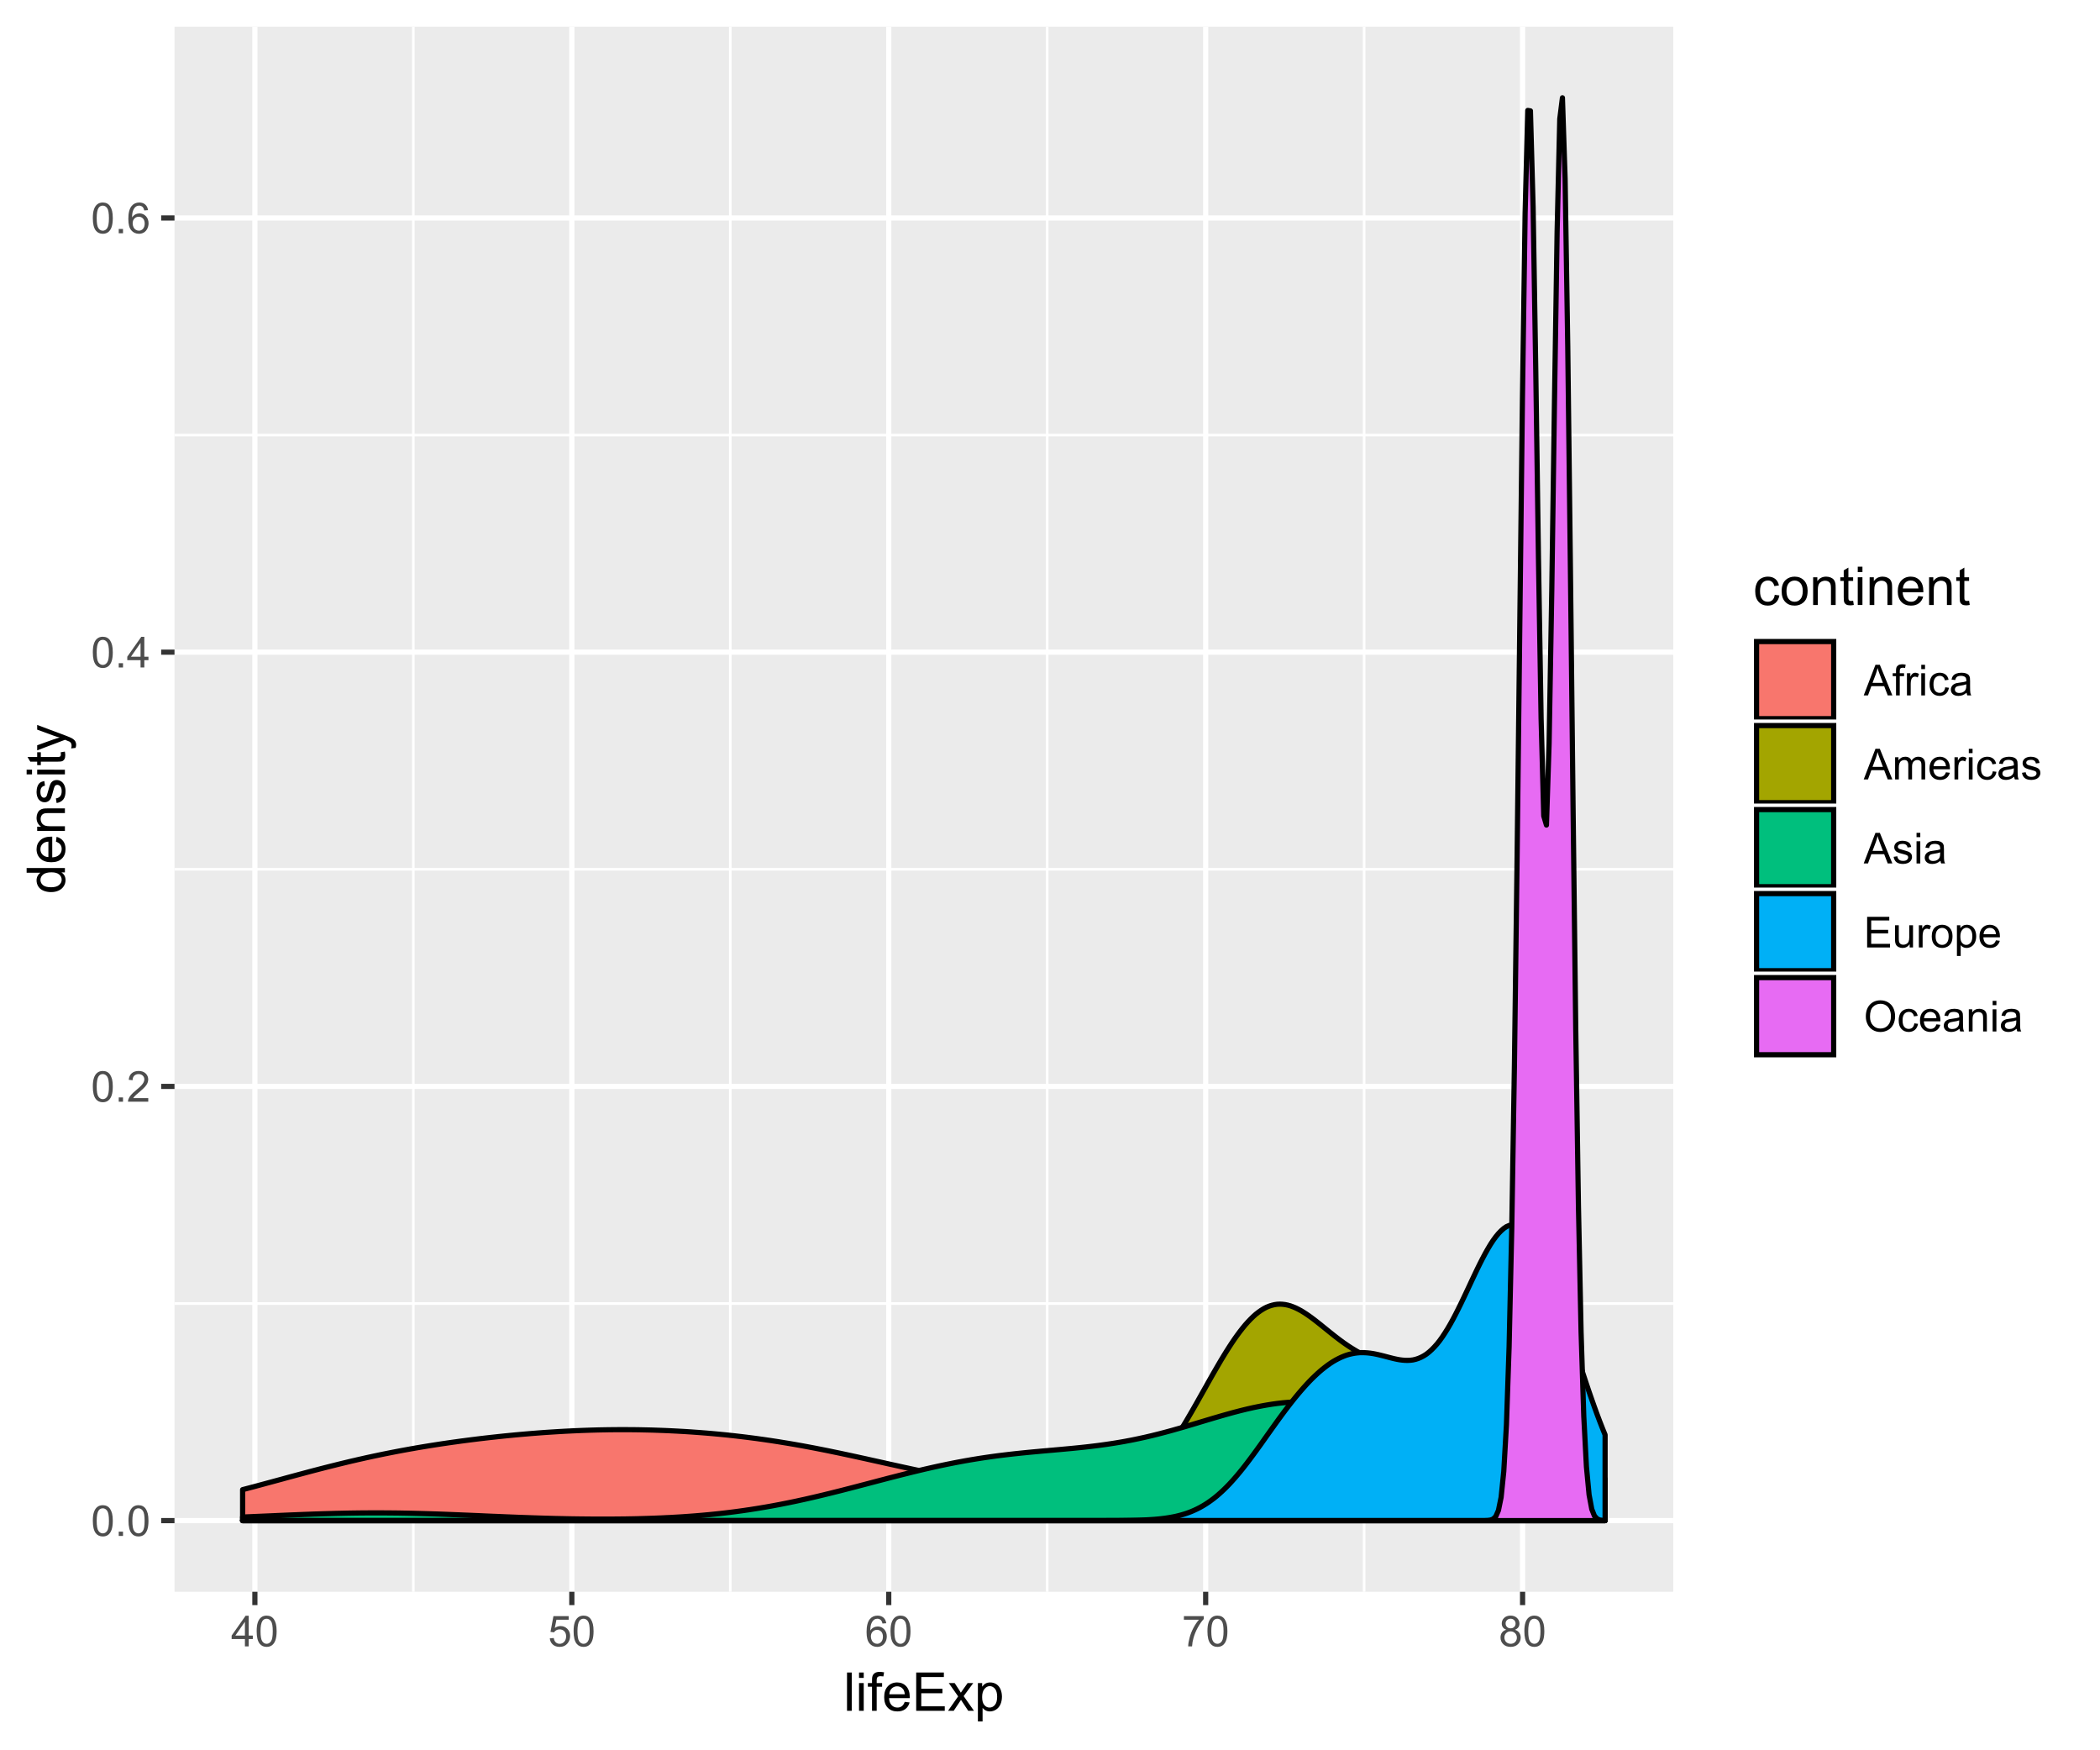 <?xml version="1.0" encoding="UTF-8"?>
<svg xmlns="http://www.w3.org/2000/svg" xmlns:xlink="http://www.w3.org/1999/xlink" width="432pt" height="360pt" viewBox="0 0 432 360" version="1.1">
<defs>
<g>
<symbol overflow="visible" id="glyph0-0">
<path style="stroke:none;" d="M 1.102 0 L 1.102 -5.5 L 5.5 -5.5 L 5.5 0 Z M 1.238 -0.137 L 5.363 -0.137 L 5.363 -5.363 L 1.238 -5.363 Z M 1.238 -0.137 "/>
</symbol>
<symbol overflow="visible" id="glyph0-1">
<path style="stroke:none;" d="M 0.367 -3.105 C 0.363 -3.848 0.438 -4.445 0.594 -4.902 C 0.742 -5.355 0.973 -5.707 1.277 -5.953 C 1.578 -6.199 1.957 -6.32 2.418 -6.324 C 2.754 -6.32 3.051 -6.254 3.309 -6.121 C 3.562 -5.984 3.773 -5.789 3.938 -5.531 C 4.102 -5.273 4.23 -4.961 4.328 -4.594 C 4.422 -4.227 4.469 -3.73 4.473 -3.105 C 4.469 -2.367 4.395 -1.77 4.242 -1.316 C 4.09 -0.859 3.863 -0.508 3.562 -0.262 C 3.258 -0.016 2.875 0.105 2.418 0.109 C 1.809 0.105 1.332 -0.109 0.988 -0.547 C 0.57 -1.066 0.363 -1.922 0.367 -3.105 Z M 1.16 -3.105 C 1.16 -2.07 1.281 -1.379 1.523 -1.039 C 1.766 -0.695 2.062 -0.527 2.418 -0.527 C 2.773 -0.527 3.074 -0.699 3.316 -1.043 C 3.559 -1.387 3.68 -2.074 3.68 -3.105 C 3.68 -4.145 3.559 -4.832 3.316 -5.172 C 3.074 -5.512 2.77 -5.684 2.41 -5.684 C 2.051 -5.684 1.77 -5.531 1.559 -5.234 C 1.293 -4.844 1.16 -4.137 1.16 -3.105 Z M 1.16 -3.105 "/>
</symbol>
<symbol overflow="visible" id="glyph0-2">
<path style="stroke:none;" d="M 0.801 0 L 0.801 -0.883 L 1.68 -0.883 L 1.68 0 Z M 0.801 0 "/>
</symbol>
<symbol overflow="visible" id="glyph0-3">
<path style="stroke:none;" d="M 4.43 -0.742 L 4.43 0 L 0.266 0 C 0.258 -0.188 0.289 -0.367 0.355 -0.539 C 0.461 -0.82 0.629 -1.098 0.863 -1.375 C 1.094 -1.648 1.434 -1.965 1.879 -2.328 C 2.562 -2.887 3.023 -3.332 3.266 -3.664 C 3.5 -3.988 3.621 -4.301 3.625 -4.594 C 3.621 -4.898 3.512 -5.156 3.297 -5.367 C 3.074 -5.578 2.789 -5.684 2.441 -5.684 C 2.066 -5.684 1.77 -5.57 1.547 -5.348 C 1.32 -5.125 1.207 -4.816 1.207 -4.422 L 0.414 -4.504 C 0.465 -5.094 0.668 -5.543 1.027 -5.855 C 1.379 -6.164 1.855 -6.32 2.457 -6.324 C 3.059 -6.32 3.539 -6.152 3.891 -5.82 C 4.242 -5.484 4.418 -5.07 4.422 -4.578 C 4.418 -4.32 4.367 -4.074 4.266 -3.832 C 4.164 -3.59 3.992 -3.332 3.754 -3.062 C 3.512 -2.793 3.113 -2.426 2.562 -1.957 C 2.094 -1.566 1.797 -1.301 1.664 -1.16 C 1.531 -1.02 1.422 -0.879 1.34 -0.742 Z M 4.43 -0.742 "/>
</symbol>
<symbol overflow="visible" id="glyph0-4">
<path style="stroke:none;" d="M 2.844 0 L 2.844 -1.508 L 0.113 -1.508 L 0.113 -2.219 L 2.988 -6.301 L 3.617 -6.301 L 3.617 -2.219 L 4.469 -2.219 L 4.469 -1.508 L 3.617 -1.508 L 3.617 0 Z M 2.844 -2.219 L 2.844 -5.059 L 0.871 -2.219 Z M 2.844 -2.219 "/>
</symbol>
<symbol overflow="visible" id="glyph0-5">
<path style="stroke:none;" d="M 4.379 -4.758 L 3.609 -4.695 C 3.539 -4.996 3.441 -5.219 3.316 -5.359 C 3.105 -5.574 2.848 -5.684 2.543 -5.688 C 2.297 -5.684 2.078 -5.617 1.895 -5.484 C 1.648 -5.305 1.457 -5.043 1.32 -4.703 C 1.176 -4.363 1.105 -3.879 1.102 -3.25 C 1.285 -3.531 1.512 -3.742 1.781 -3.879 C 2.051 -4.016 2.332 -4.082 2.629 -4.086 C 3.141 -4.082 3.578 -3.895 3.945 -3.516 C 4.305 -3.137 4.488 -2.645 4.492 -2.047 C 4.488 -1.648 4.402 -1.281 4.234 -0.941 C 4.062 -0.602 3.828 -0.34 3.531 -0.16 C 3.23 0.02 2.895 0.105 2.52 0.109 C 1.871 0.105 1.344 -0.129 0.941 -0.602 C 0.531 -1.074 0.328 -1.855 0.332 -2.949 C 0.328 -4.16 0.551 -5.047 1.004 -5.602 C 1.395 -6.082 1.926 -6.32 2.59 -6.324 C 3.086 -6.32 3.492 -6.184 3.809 -5.906 C 4.125 -5.629 4.312 -5.246 4.379 -4.758 Z M 1.219 -2.039 C 1.219 -1.773 1.273 -1.516 1.387 -1.273 C 1.5 -1.027 1.66 -0.844 1.863 -0.719 C 2.066 -0.59 2.277 -0.527 2.504 -0.527 C 2.828 -0.527 3.109 -0.656 3.348 -0.922 C 3.578 -1.184 3.695 -1.543 3.699 -2 C 3.695 -2.43 3.582 -2.773 3.352 -3.027 C 3.117 -3.273 2.824 -3.398 2.477 -3.402 C 2.121 -3.398 1.824 -3.273 1.582 -3.027 C 1.34 -2.773 1.219 -2.445 1.219 -2.039 Z M 1.219 -2.039 "/>
</symbol>
<symbol overflow="visible" id="glyph0-6">
<path style="stroke:none;" d="M 0.367 -1.648 L 1.176 -1.719 C 1.234 -1.32 1.375 -1.023 1.594 -0.824 C 1.812 -0.625 2.078 -0.527 2.391 -0.527 C 2.762 -0.527 3.074 -0.668 3.336 -0.949 C 3.59 -1.23 3.719 -1.602 3.723 -2.066 C 3.719 -2.504 3.594 -2.852 3.348 -3.109 C 3.098 -3.363 2.773 -3.492 2.375 -3.492 C 2.125 -3.492 1.902 -3.434 1.703 -3.32 C 1.5 -3.207 1.344 -3.062 1.23 -2.883 L 0.504 -2.977 L 1.113 -6.215 L 4.246 -6.215 L 4.246 -5.473 L 1.73 -5.473 L 1.391 -3.781 C 1.766 -4.039 2.164 -4.172 2.582 -4.176 C 3.129 -4.172 3.594 -3.98 3.973 -3.605 C 4.352 -3.223 4.539 -2.734 4.543 -2.137 C 4.539 -1.562 4.375 -1.07 4.043 -0.656 C 3.637 -0.148 3.086 0.105 2.391 0.109 C 1.816 0.105 1.348 -0.051 0.984 -0.371 C 0.621 -0.691 0.414 -1.117 0.367 -1.648 Z M 0.367 -1.648 "/>
</symbol>
<symbol overflow="visible" id="glyph0-7">
<path style="stroke:none;" d="M 0.418 -5.473 L 0.418 -6.219 L 4.496 -6.219 L 4.496 -5.617 C 4.09 -5.188 3.691 -4.621 3.301 -3.914 C 2.902 -3.203 2.602 -2.473 2.391 -1.73 C 2.234 -1.199 2.133 -0.625 2.094 0 L 1.297 0 C 1.305 -0.492 1.402 -1.09 1.59 -1.793 C 1.773 -2.496 2.043 -3.172 2.391 -3.824 C 2.738 -4.477 3.109 -5.027 3.504 -5.473 Z M 0.418 -5.473 "/>
</symbol>
<symbol overflow="visible" id="glyph0-8">
<path style="stroke:none;" d="M 1.555 -3.418 C 1.23 -3.531 0.992 -3.699 0.84 -3.918 C 0.684 -4.133 0.609 -4.395 0.609 -4.699 C 0.609 -5.156 0.773 -5.539 1.102 -5.855 C 1.43 -6.164 1.867 -6.32 2.418 -6.324 C 2.969 -6.32 3.41 -6.16 3.746 -5.844 C 4.078 -5.523 4.246 -5.137 4.25 -4.68 C 4.246 -4.387 4.172 -4.133 4.02 -3.918 C 3.863 -3.699 3.629 -3.531 3.32 -3.418 C 3.707 -3.285 4 -3.082 4.203 -2.805 C 4.402 -2.52 4.504 -2.184 4.508 -1.801 C 4.504 -1.258 4.312 -0.805 3.934 -0.441 C 3.551 -0.074 3.051 0.105 2.434 0.109 C 1.809 0.105 1.309 -0.074 0.926 -0.441 C 0.543 -0.809 0.352 -1.27 0.355 -1.82 C 0.352 -2.23 0.457 -2.574 0.668 -2.852 C 0.875 -3.125 1.168 -3.312 1.555 -3.418 Z M 1.402 -4.727 C 1.398 -4.426 1.496 -4.184 1.688 -3.996 C 1.879 -3.805 2.129 -3.707 2.438 -3.711 C 2.734 -3.707 2.977 -3.801 3.168 -3.992 C 3.355 -4.176 3.449 -4.406 3.453 -4.684 C 3.449 -4.965 3.352 -5.203 3.16 -5.398 C 2.961 -5.586 2.719 -5.684 2.43 -5.688 C 2.129 -5.684 1.883 -5.59 1.691 -5.402 C 1.496 -5.215 1.398 -4.988 1.402 -4.727 Z M 1.152 -1.816 C 1.148 -1.598 1.199 -1.383 1.309 -1.176 C 1.41 -0.969 1.566 -0.809 1.773 -0.695 C 1.98 -0.582 2.203 -0.527 2.441 -0.527 C 2.809 -0.527 3.113 -0.645 3.355 -0.883 C 3.594 -1.121 3.715 -1.426 3.719 -1.793 C 3.715 -2.164 3.59 -2.469 3.344 -2.715 C 3.094 -2.957 2.785 -3.082 2.414 -3.082 C 2.051 -3.082 1.75 -2.961 1.512 -2.719 C 1.27 -2.477 1.148 -2.176 1.152 -1.816 Z M 1.152 -1.816 "/>
</symbol>
<symbol overflow="visible" id="glyph0-9">
<path style="stroke:none;" d="M -0.012 0 L 2.406 -6.301 L 3.305 -6.301 L 5.883 0 L 4.934 0 L 4.199 -1.906 L 1.562 -1.906 L 0.871 0 Z M 1.805 -2.586 L 3.941 -2.586 L 3.281 -4.332 C 3.078 -4.855 2.93 -5.293 2.836 -5.637 C 2.754 -5.23 2.641 -4.828 2.496 -4.434 Z M 1.805 -2.586 "/>
</symbol>
<symbol overflow="visible" id="glyph0-10">
<path style="stroke:none;" d="M 0.766 0 L 0.766 -3.961 L 0.082 -3.961 L 0.082 -4.562 L 0.766 -4.562 L 0.766 -5.047 C 0.762 -5.352 0.789 -5.582 0.848 -5.73 C 0.918 -5.93 1.047 -6.09 1.238 -6.219 C 1.422 -6.34 1.688 -6.402 2.027 -6.406 C 2.246 -6.402 2.484 -6.379 2.75 -6.328 L 2.633 -5.656 C 2.469 -5.68 2.32 -5.695 2.18 -5.699 C 1.945 -5.695 1.777 -5.645 1.68 -5.547 C 1.582 -5.445 1.535 -5.258 1.535 -4.984 L 1.535 -4.562 L 2.422 -4.562 L 2.422 -3.961 L 1.535 -3.961 L 1.535 0 Z M 0.766 0 "/>
</symbol>
<symbol overflow="visible" id="glyph0-11">
<path style="stroke:none;" d="M 0.57 0 L 0.57 -4.562 L 1.266 -4.562 L 1.266 -3.871 C 1.445 -4.191 1.609 -4.406 1.758 -4.512 C 1.906 -4.613 2.07 -4.664 2.258 -4.668 C 2.516 -4.664 2.781 -4.582 3.051 -4.418 L 2.785 -3.699 C 2.59 -3.809 2.402 -3.867 2.219 -3.867 C 2.047 -3.867 1.895 -3.816 1.762 -3.715 C 1.625 -3.613 1.527 -3.473 1.473 -3.293 C 1.383 -3.016 1.34 -2.715 1.344 -2.391 L 1.344 0 Z M 0.57 0 "/>
</symbol>
<symbol overflow="visible" id="glyph0-12">
<path style="stroke:none;" d="M 0.586 -5.41 L 0.586 -6.301 L 1.359 -6.301 L 1.359 -5.41 Z M 0.586 0 L 0.586 -4.562 L 1.359 -4.562 L 1.359 0 Z M 0.586 0 "/>
</symbol>
<symbol overflow="visible" id="glyph0-13">
<path style="stroke:none;" d="M 3.559 -1.672 L 4.32 -1.574 C 4.234 -1.047 4.023 -0.637 3.68 -0.34 C 3.336 -0.047 2.914 0.098 2.418 0.102 C 1.793 0.098 1.293 -0.102 0.914 -0.508 C 0.531 -0.914 0.34 -1.5 0.344 -2.266 C 0.34 -2.754 0.422 -3.184 0.586 -3.559 C 0.75 -3.926 0.996 -4.203 1.332 -4.391 C 1.664 -4.57 2.027 -4.664 2.422 -4.668 C 2.914 -4.664 3.32 -4.539 3.641 -4.289 C 3.953 -4.039 4.156 -3.684 4.246 -3.223 L 3.492 -3.105 C 3.422 -3.41 3.293 -3.641 3.113 -3.797 C 2.926 -3.953 2.707 -4.031 2.453 -4.031 C 2.062 -4.031 1.746 -3.891 1.504 -3.609 C 1.258 -3.328 1.137 -2.887 1.141 -2.285 C 1.137 -1.672 1.254 -1.227 1.492 -0.949 C 1.723 -0.668 2.027 -0.527 2.41 -0.531 C 2.711 -0.527 2.965 -0.621 3.172 -0.809 C 3.371 -0.996 3.5 -1.281 3.559 -1.672 Z M 3.559 -1.672 "/>
</symbol>
<symbol overflow="visible" id="glyph0-14">
<path style="stroke:none;" d="M 3.559 -0.562 C 3.27 -0.32 2.996 -0.148 2.73 -0.047 C 2.465 0.051 2.18 0.098 1.879 0.102 C 1.375 0.098 0.988 -0.02 0.719 -0.266 C 0.449 -0.508 0.316 -0.82 0.316 -1.203 C 0.316 -1.422 0.367 -1.629 0.469 -1.816 C 0.57 -2 0.703 -2.148 0.871 -2.262 C 1.031 -2.371 1.215 -2.453 1.426 -2.516 C 1.574 -2.551 1.805 -2.59 2.113 -2.629 C 2.734 -2.703 3.195 -2.793 3.492 -2.895 C 3.492 -3 3.492 -3.066 3.496 -3.098 C 3.492 -3.41 3.418 -3.633 3.277 -3.766 C 3.074 -3.938 2.781 -4.023 2.398 -4.027 C 2.031 -4.023 1.762 -3.961 1.59 -3.836 C 1.414 -3.707 1.289 -3.48 1.207 -3.16 L 0.453 -3.262 C 0.516 -3.582 0.629 -3.844 0.789 -4.043 C 0.945 -4.242 1.172 -4.395 1.473 -4.504 C 1.77 -4.609 2.117 -4.664 2.508 -4.668 C 2.898 -4.664 3.215 -4.617 3.457 -4.527 C 3.699 -4.434 3.879 -4.32 3.996 -4.184 C 4.109 -4.043 4.188 -3.867 4.238 -3.656 C 4.258 -3.523 4.27 -3.285 4.273 -2.945 L 4.273 -1.914 C 4.27 -1.191 4.289 -0.734 4.324 -0.547 C 4.355 -0.352 4.418 -0.172 4.52 0 L 3.711 0 C 3.629 -0.16 3.578 -0.348 3.559 -0.562 Z M 3.492 -2.289 C 3.211 -2.172 2.789 -2.074 2.23 -2 C 1.91 -1.949 1.684 -1.898 1.555 -1.844 C 1.422 -1.785 1.32 -1.699 1.25 -1.59 C 1.176 -1.477 1.141 -1.355 1.145 -1.227 C 1.141 -1.016 1.219 -0.844 1.379 -0.707 C 1.531 -0.57 1.762 -0.504 2.062 -0.504 C 2.359 -0.504 2.621 -0.566 2.855 -0.699 C 3.086 -0.824 3.258 -1.004 3.367 -1.234 C 3.449 -1.406 3.492 -1.664 3.492 -2.008 Z M 3.492 -2.289 "/>
</symbol>
<symbol overflow="visible" id="glyph0-15">
<path style="stroke:none;" d="M 0.578 0 L 0.578 -4.562 L 1.273 -4.562 L 1.273 -3.922 C 1.414 -4.141 1.605 -4.32 1.844 -4.461 C 2.078 -4.594 2.348 -4.664 2.656 -4.668 C 2.992 -4.664 3.27 -4.594 3.488 -4.457 C 3.699 -4.312 3.852 -4.117 3.945 -3.867 C 4.301 -4.398 4.773 -4.664 5.355 -4.668 C 5.805 -4.664 6.148 -4.539 6.395 -4.289 C 6.637 -4.039 6.762 -3.652 6.762 -3.133 L 6.762 0 L 5.996 0 L 5.996 -2.875 C 5.992 -3.184 5.969 -3.406 5.918 -3.543 C 5.867 -3.676 5.773 -3.785 5.645 -3.871 C 5.512 -3.953 5.359 -3.996 5.184 -3.996 C 4.859 -3.996 4.594 -3.887 4.383 -3.676 C 4.172 -3.457 4.066 -3.117 4.066 -2.652 L 4.066 0 L 3.293 0 L 3.293 -2.965 C 3.293 -3.309 3.227 -3.566 3.102 -3.738 C 2.973 -3.91 2.77 -3.996 2.484 -3.996 C 2.266 -3.996 2.062 -3.938 1.879 -3.824 C 1.691 -3.707 1.559 -3.539 1.477 -3.32 C 1.391 -3.098 1.348 -2.781 1.352 -2.367 L 1.352 0 Z M 0.578 0 "/>
</symbol>
<symbol overflow="visible" id="glyph0-16">
<path style="stroke:none;" d="M 3.703 -1.469 L 4.504 -1.371 C 4.375 -0.902 4.141 -0.539 3.801 -0.285 C 3.461 -0.027 3.027 0.098 2.496 0.102 C 1.828 0.098 1.297 -0.102 0.906 -0.512 C 0.512 -0.918 0.316 -1.496 0.32 -2.242 C 0.316 -3.008 0.516 -3.605 0.914 -4.031 C 1.309 -4.453 1.82 -4.664 2.453 -4.668 C 3.059 -4.664 3.555 -4.457 3.945 -4.043 C 4.328 -3.629 4.523 -3.043 4.527 -2.289 C 4.523 -2.242 4.523 -2.176 4.523 -2.086 L 1.121 -2.086 C 1.145 -1.582 1.289 -1.195 1.547 -0.93 C 1.801 -0.66 2.117 -0.527 2.5 -0.531 C 2.781 -0.527 3.023 -0.602 3.227 -0.754 C 3.426 -0.902 3.586 -1.141 3.703 -1.469 Z M 1.164 -2.719 L 3.711 -2.719 C 3.672 -3.102 3.578 -3.387 3.422 -3.582 C 3.172 -3.879 2.852 -4.031 2.461 -4.031 C 2.105 -4.031 1.805 -3.91 1.566 -3.672 C 1.32 -3.434 1.188 -3.117 1.164 -2.719 Z M 1.164 -2.719 "/>
</symbol>
<symbol overflow="visible" id="glyph0-17">
<path style="stroke:none;" d="M 0.27 -1.363 L 1.035 -1.484 C 1.078 -1.172 1.199 -0.938 1.395 -0.777 C 1.59 -0.609 1.863 -0.527 2.219 -0.531 C 2.57 -0.527 2.832 -0.602 3.008 -0.75 C 3.176 -0.895 3.262 -1.062 3.266 -1.258 C 3.262 -1.43 3.188 -1.566 3.039 -1.672 C 2.93 -1.734 2.664 -1.824 2.246 -1.934 C 1.676 -2.074 1.285 -2.195 1.066 -2.305 C 0.848 -2.406 0.68 -2.551 0.566 -2.738 C 0.453 -2.918 0.398 -3.125 0.398 -3.352 C 0.398 -3.555 0.445 -3.742 0.539 -3.914 C 0.633 -4.086 0.758 -4.23 0.918 -4.348 C 1.039 -4.434 1.203 -4.508 1.41 -4.574 C 1.617 -4.633 1.84 -4.664 2.078 -4.668 C 2.434 -4.664 2.75 -4.613 3.023 -4.512 C 3.293 -4.406 3.492 -4.266 3.621 -4.09 C 3.75 -3.914 3.84 -3.68 3.891 -3.387 L 3.133 -3.281 C 3.098 -3.516 2.996 -3.699 2.832 -3.832 C 2.664 -3.965 2.434 -4.031 2.137 -4.031 C 1.777 -4.031 1.523 -3.973 1.375 -3.855 C 1.223 -3.738 1.148 -3.598 1.148 -3.441 C 1.148 -3.34 1.18 -3.25 1.242 -3.172 C 1.305 -3.086 1.402 -3.02 1.539 -2.965 C 1.613 -2.934 1.84 -2.867 2.223 -2.766 C 2.766 -2.617 3.148 -2.496 3.367 -2.406 C 3.582 -2.312 3.75 -2.176 3.875 -2 C 3.996 -1.82 4.059 -1.602 4.062 -1.34 C 4.059 -1.078 3.984 -0.836 3.836 -0.609 C 3.684 -0.383 3.465 -0.207 3.184 -0.082 C 2.895 0.039 2.574 0.098 2.223 0.102 C 1.625 0.098 1.172 -0.02 0.863 -0.266 C 0.551 -0.508 0.355 -0.875 0.27 -1.363 Z M 0.27 -1.363 "/>
</symbol>
<symbol overflow="visible" id="glyph0-18">
<path style="stroke:none;" d="M 0.695 0 L 0.695 -6.301 L 5.25 -6.301 L 5.25 -5.555 L 1.531 -5.555 L 1.531 -3.625 L 5.016 -3.625 L 5.016 -2.887 L 1.531 -2.887 L 1.531 -0.742 L 5.398 -0.742 L 5.398 0 Z M 0.695 0 "/>
</symbol>
<symbol overflow="visible" id="glyph0-19">
<path style="stroke:none;" d="M 3.57 0 L 3.57 -0.672 C 3.211 -0.156 2.73 0.098 2.121 0.102 C 1.852 0.098 1.598 0.051 1.367 -0.051 C 1.133 -0.152 0.961 -0.281 0.848 -0.441 C 0.734 -0.594 0.656 -0.785 0.609 -1.016 C 0.578 -1.164 0.562 -1.406 0.562 -1.734 L 0.562 -4.562 L 1.336 -4.562 L 1.336 -2.031 C 1.336 -1.625 1.352 -1.352 1.383 -1.215 C 1.43 -1.008 1.531 -0.848 1.691 -0.734 C 1.848 -0.617 2.043 -0.562 2.277 -0.562 C 2.508 -0.562 2.727 -0.621 2.93 -0.738 C 3.133 -0.855 3.273 -1.016 3.359 -1.227 C 3.441 -1.43 3.484 -1.727 3.488 -2.117 L 3.488 -4.562 L 4.262 -4.562 L 4.262 0 Z M 3.57 0 "/>
</symbol>
<symbol overflow="visible" id="glyph0-20">
<path style="stroke:none;" d="M 0.293 -2.281 C 0.293 -3.125 0.527 -3.754 0.996 -4.16 C 1.387 -4.496 1.863 -4.664 2.434 -4.668 C 3.059 -4.664 3.57 -4.457 3.969 -4.051 C 4.363 -3.637 4.562 -3.07 4.566 -2.348 C 4.562 -1.758 4.477 -1.297 4.301 -0.961 C 4.125 -0.625 3.867 -0.363 3.535 -0.176 C 3.195 0.008 2.828 0.098 2.434 0.102 C 1.789 0.098 1.273 -0.102 0.883 -0.512 C 0.488 -0.918 0.293 -1.508 0.293 -2.281 Z M 1.086 -2.281 C 1.082 -1.695 1.211 -1.258 1.469 -0.969 C 1.723 -0.672 2.043 -0.527 2.434 -0.531 C 2.812 -0.527 3.133 -0.672 3.391 -0.969 C 3.645 -1.258 3.773 -1.707 3.773 -2.309 C 3.773 -2.871 3.645 -3.297 3.387 -3.59 C 3.129 -3.879 2.809 -4.023 2.434 -4.027 C 2.043 -4.023 1.723 -3.879 1.469 -3.594 C 1.211 -3.301 1.082 -2.863 1.086 -2.281 Z M 1.086 -2.281 "/>
</symbol>
<symbol overflow="visible" id="glyph0-21">
<path style="stroke:none;" d="M 0.578 1.75 L 0.578 -4.562 L 1.285 -4.562 L 1.285 -3.969 C 1.449 -4.199 1.637 -4.375 1.848 -4.492 C 2.051 -4.605 2.305 -4.664 2.609 -4.668 C 2.992 -4.664 3.336 -4.562 3.637 -4.367 C 3.934 -4.164 4.16 -3.883 4.312 -3.516 C 4.465 -3.148 4.539 -2.746 4.543 -2.316 C 4.539 -1.848 4.457 -1.43 4.289 -1.055 C 4.121 -0.68 3.875 -0.391 3.559 -0.195 C 3.238 0.004 2.902 0.098 2.551 0.102 C 2.289 0.098 2.059 0.047 1.855 -0.059 C 1.648 -0.168 1.48 -0.305 1.352 -0.473 L 1.352 1.75 Z M 1.281 -2.258 C 1.277 -1.664 1.395 -1.23 1.637 -0.953 C 1.871 -0.668 2.16 -0.527 2.5 -0.531 C 2.84 -0.527 3.133 -0.672 3.383 -0.969 C 3.625 -1.258 3.75 -1.711 3.75 -2.32 C 3.75 -2.898 3.629 -3.332 3.391 -3.625 C 3.152 -3.914 2.867 -4.059 2.535 -4.062 C 2.203 -4.059 1.91 -3.906 1.66 -3.598 C 1.402 -3.289 1.277 -2.84 1.281 -2.258 Z M 1.281 -2.258 "/>
</symbol>
<symbol overflow="visible" id="glyph0-22">
<path style="stroke:none;" d="M 0.426 -3.066 C 0.422 -4.109 0.703 -4.93 1.266 -5.523 C 1.828 -6.113 2.551 -6.41 3.441 -6.41 C 4.02 -6.41 4.543 -6.27 5.012 -5.992 C 5.477 -5.715 5.836 -5.328 6.082 -4.832 C 6.324 -4.332 6.445 -3.77 6.449 -3.141 C 6.445 -2.5 6.316 -1.926 6.062 -1.426 C 5.801 -0.918 5.434 -0.539 4.965 -0.281 C 4.488 -0.023 3.98 0.105 3.438 0.109 C 2.84 0.105 2.309 -0.035 1.848 -0.32 C 1.379 -0.605 1.027 -0.996 0.785 -1.496 C 0.543 -1.988 0.422 -2.512 0.426 -3.066 Z M 1.285 -3.055 C 1.281 -2.293 1.484 -1.695 1.895 -1.262 C 2.301 -0.82 2.816 -0.602 3.434 -0.605 C 4.059 -0.602 4.574 -0.824 4.98 -1.266 C 5.387 -1.707 5.59 -2.332 5.59 -3.145 C 5.59 -3.656 5.5 -4.105 5.328 -4.488 C 5.152 -4.871 4.902 -5.168 4.57 -5.379 C 4.234 -5.59 3.859 -5.695 3.445 -5.695 C 2.855 -5.695 2.348 -5.492 1.922 -5.086 C 1.496 -4.68 1.281 -4 1.285 -3.055 Z M 1.285 -3.055 "/>
</symbol>
<symbol overflow="visible" id="glyph0-23">
<path style="stroke:none;" d="M 0.578 0 L 0.578 -4.562 L 1.277 -4.562 L 1.277 -3.914 C 1.609 -4.414 2.09 -4.664 2.727 -4.668 C 3 -4.664 3.254 -4.613 3.484 -4.52 C 3.715 -4.418 3.887 -4.289 4.004 -4.129 C 4.113 -3.969 4.195 -3.777 4.246 -3.559 C 4.273 -3.41 4.289 -3.16 4.289 -2.805 L 4.289 0 L 3.516 0 L 3.516 -2.777 C 3.516 -3.09 3.484 -3.324 3.426 -3.484 C 3.363 -3.637 3.258 -3.762 3.105 -3.855 C 2.949 -3.949 2.77 -3.996 2.566 -3.996 C 2.234 -3.996 1.949 -3.891 1.711 -3.68 C 1.469 -3.469 1.348 -3.07 1.352 -2.492 L 1.352 0 Z M 0.578 0 "/>
</symbol>
<symbol overflow="visible" id="glyph1-0">
<path style="stroke:none;" d="M 1.375 0 L 1.375 -6.875 L 6.875 -6.875 L 6.875 0 Z M 1.547 -0.172 L 6.703 -0.172 L 6.703 -6.703 L 1.547 -6.703 Z M 1.547 -0.172 "/>
</symbol>
<symbol overflow="visible" id="glyph1-1">
<path style="stroke:none;" d="M 0.703 0 L 0.703 -7.875 L 1.672 -7.875 L 1.672 0 Z M 0.703 0 "/>
</symbol>
<symbol overflow="visible" id="glyph1-2">
<path style="stroke:none;" d="M 0.73 -6.762 L 0.73 -7.875 L 1.695 -7.875 L 1.695 -6.762 Z M 0.73 0 L 0.73 -5.703 L 1.695 -5.703 L 1.695 0 Z M 0.73 0 "/>
</symbol>
<symbol overflow="visible" id="glyph1-3">
<path style="stroke:none;" d="M 0.957 0 L 0.957 -4.953 L 0.102 -4.953 L 0.102 -5.703 L 0.957 -5.703 L 0.957 -6.312 C 0.953 -6.691 0.988 -6.977 1.059 -7.164 C 1.148 -7.41 1.312 -7.613 1.551 -7.773 C 1.781 -7.926 2.109 -8.004 2.535 -8.008 C 2.805 -8.004 3.105 -7.973 3.438 -7.91 L 3.293 -7.07 C 3.09 -7.102 2.898 -7.117 2.723 -7.121 C 2.426 -7.117 2.219 -7.055 2.098 -6.934 C 1.977 -6.805 1.914 -6.57 1.918 -6.23 L 1.918 -5.703 L 3.031 -5.703 L 3.031 -4.953 L 1.918 -4.953 L 1.918 0 Z M 0.957 0 "/>
</symbol>
<symbol overflow="visible" id="glyph1-4">
<path style="stroke:none;" d="M 4.629 -1.836 L 5.629 -1.715 C 5.469 -1.125 5.176 -0.672 4.75 -0.352 C 4.324 -0.031 3.781 0.129 3.121 0.129 C 2.281 0.129 1.617 -0.125 1.133 -0.641 C 0.641 -1.152 0.398 -1.875 0.402 -2.805 C 0.398 -3.762 0.645 -4.504 1.145 -5.035 C 1.637 -5.562 2.277 -5.828 3.066 -5.832 C 3.824 -5.828 4.449 -5.57 4.934 -5.051 C 5.418 -4.531 5.66 -3.801 5.66 -2.863 C 5.66 -2.805 5.656 -2.719 5.656 -2.605 L 1.402 -2.605 C 1.434 -1.977 1.613 -1.496 1.934 -1.164 C 2.25 -0.828 2.645 -0.66 3.125 -0.664 C 3.477 -0.66 3.781 -0.754 4.031 -0.945 C 4.281 -1.129 4.48 -1.426 4.629 -1.836 Z M 1.457 -3.398 L 4.641 -3.398 C 4.598 -3.879 4.473 -4.238 4.273 -4.48 C 3.961 -4.852 3.562 -5.039 3.078 -5.039 C 2.629 -5.039 2.258 -4.891 1.957 -4.594 C 1.652 -4.297 1.484 -3.898 1.457 -3.398 Z M 1.457 -3.398 "/>
</symbol>
<symbol overflow="visible" id="glyph1-5">
<path style="stroke:none;" d="M 0.871 0 L 0.871 -7.875 L 6.562 -7.875 L 6.562 -6.945 L 1.914 -6.945 L 1.914 -4.531 L 6.27 -4.531 L 6.27 -3.609 L 1.914 -3.609 L 1.914 -0.93 L 6.746 -0.93 L 6.746 0 Z M 0.871 0 "/>
</symbol>
<symbol overflow="visible" id="glyph1-6">
<path style="stroke:none;" d="M 0.082 0 L 2.164 -2.965 L 0.234 -5.703 L 1.445 -5.703 L 2.32 -4.367 C 2.484 -4.109 2.617 -3.898 2.719 -3.727 C 2.875 -3.961 3.02 -4.168 3.152 -4.355 L 4.113 -5.703 L 5.27 -5.703 L 3.297 -3.02 L 5.418 0 L 4.234 0 L 3.062 -1.773 L 2.75 -2.25 L 1.25 0 Z M 0.082 0 "/>
</symbol>
<symbol overflow="visible" id="glyph1-7">
<path style="stroke:none;" d="M 0.727 2.188 L 0.727 -5.703 L 1.605 -5.703 L 1.605 -4.961 C 1.812 -5.25 2.047 -5.469 2.309 -5.613 C 2.57 -5.758 2.887 -5.828 3.262 -5.832 C 3.746 -5.828 4.176 -5.703 4.551 -5.457 C 4.922 -5.203 5.203 -4.852 5.391 -4.395 C 5.578 -3.938 5.672 -3.438 5.676 -2.895 C 5.672 -2.309 5.566 -1.781 5.359 -1.316 C 5.148 -0.848 4.844 -0.488 4.449 -0.242 C 4.047 0.008 3.629 0.129 3.191 0.129 C 2.867 0.129 2.578 0.062 2.32 -0.074 C 2.062 -0.211 1.852 -0.383 1.691 -0.59 L 1.691 2.188 Z M 1.602 -2.82 C 1.598 -2.082 1.746 -1.539 2.047 -1.191 C 2.34 -0.836 2.699 -0.66 3.125 -0.664 C 3.551 -0.66 3.918 -0.844 4.227 -1.211 C 4.531 -1.574 4.688 -2.137 4.688 -2.898 C 4.688 -3.625 4.535 -4.168 4.238 -4.531 C 3.938 -4.891 3.582 -5.074 3.168 -5.074 C 2.754 -5.074 2.391 -4.879 2.074 -4.496 C 1.758 -4.109 1.598 -3.551 1.602 -2.82 Z M 1.602 -2.82 "/>
</symbol>
<symbol overflow="visible" id="glyph1-8">
<path style="stroke:none;" d="M 4.445 -2.09 L 5.398 -1.965 C 5.289 -1.309 5.023 -0.797 4.598 -0.426 C 4.168 -0.055 3.645 0.129 3.023 0.129 C 2.242 0.129 1.613 -0.125 1.141 -0.637 C 0.664 -1.145 0.426 -1.875 0.43 -2.832 C 0.426 -3.441 0.527 -3.98 0.734 -4.445 C 0.938 -4.906 1.25 -5.254 1.668 -5.484 C 2.082 -5.715 2.535 -5.828 3.031 -5.832 C 3.645 -5.828 4.152 -5.672 4.547 -5.363 C 4.941 -5.047 5.191 -4.602 5.305 -4.027 L 4.367 -3.883 C 4.273 -4.262 4.117 -4.551 3.891 -4.746 C 3.664 -4.941 3.387 -5.039 3.066 -5.039 C 2.574 -5.039 2.18 -4.863 1.879 -4.516 C 1.57 -4.164 1.418 -3.613 1.422 -2.859 C 1.418 -2.09 1.566 -1.531 1.863 -1.184 C 2.156 -0.836 2.539 -0.66 3.012 -0.664 C 3.391 -0.66 3.707 -0.777 3.961 -1.012 C 4.215 -1.242 4.375 -1.602 4.445 -2.09 Z M 4.445 -2.09 "/>
</symbol>
<symbol overflow="visible" id="glyph1-9">
<path style="stroke:none;" d="M 0.367 -2.852 C 0.363 -3.906 0.656 -4.688 1.246 -5.199 C 1.734 -5.617 2.332 -5.828 3.039 -5.832 C 3.82 -5.828 4.461 -5.574 4.961 -5.062 C 5.457 -4.547 5.707 -3.836 5.711 -2.934 C 5.707 -2.195 5.598 -1.617 5.379 -1.199 C 5.156 -0.777 4.832 -0.449 4.414 -0.219 C 3.992 0.016 3.535 0.129 3.039 0.129 C 2.238 0.129 1.594 -0.125 1.105 -0.637 C 0.609 -1.148 0.363 -1.887 0.367 -2.852 Z M 1.359 -2.852 C 1.359 -2.121 1.516 -1.574 1.836 -1.211 C 2.152 -0.844 2.555 -0.66 3.039 -0.664 C 3.516 -0.66 3.914 -0.844 4.234 -1.211 C 4.551 -1.574 4.711 -2.133 4.715 -2.883 C 4.711 -3.586 4.551 -4.117 4.234 -4.484 C 3.91 -4.844 3.512 -5.027 3.039 -5.031 C 2.555 -5.027 2.152 -4.848 1.836 -4.488 C 1.516 -4.129 1.359 -3.582 1.359 -2.852 Z M 1.359 -2.852 "/>
</symbol>
<symbol overflow="visible" id="glyph1-10">
<path style="stroke:none;" d="M 0.727 0 L 0.727 -5.703 L 1.594 -5.703 L 1.594 -4.895 C 2.012 -5.516 2.617 -5.828 3.41 -5.832 C 3.754 -5.828 4.066 -5.766 4.355 -5.645 C 4.641 -5.52 4.859 -5.359 5.004 -5.16 C 5.145 -4.957 5.242 -4.719 5.305 -4.445 C 5.336 -4.266 5.355 -3.953 5.359 -3.508 L 5.359 0 L 4.395 0 L 4.395 -3.469 C 4.395 -3.863 4.355 -4.156 4.281 -4.352 C 4.203 -4.543 4.07 -4.699 3.879 -4.82 C 3.688 -4.934 3.461 -4.992 3.207 -4.996 C 2.793 -4.992 2.438 -4.859 2.141 -4.602 C 1.836 -4.336 1.688 -3.844 1.691 -3.117 L 1.691 0 Z M 0.727 0 "/>
</symbol>
<symbol overflow="visible" id="glyph1-11">
<path style="stroke:none;" d="M 2.836 -0.863 L 2.977 -0.012 C 2.703 0.043 2.457 0.07 2.246 0.074 C 1.891 0.07 1.621 0.02 1.43 -0.09 C 1.234 -0.199 1.098 -0.348 1.02 -0.527 C 0.941 -0.707 0.902 -1.086 0.902 -1.672 L 0.902 -4.953 L 0.195 -4.953 L 0.195 -5.703 L 0.902 -5.703 L 0.902 -7.117 L 1.863 -7.695 L 1.863 -5.703 L 2.836 -5.703 L 2.836 -4.953 L 1.863 -4.953 L 1.863 -1.617 C 1.863 -1.34 1.879 -1.16 1.914 -1.086 C 1.945 -1.004 2 -0.941 2.078 -0.898 C 2.152 -0.848 2.262 -0.824 2.41 -0.828 C 2.516 -0.824 2.66 -0.836 2.836 -0.863 Z M 2.836 -0.863 "/>
</symbol>
<symbol overflow="visible" id="glyph2-0">
<path style="stroke:none;" d="M 0 -1.375 L -6.875 -1.375 L -6.875 -6.875 L 0 -6.875 Z M -0.172 -1.547 L -0.172 -6.703 L -6.703 -6.703 L -6.703 -1.547 Z M -0.172 -1.547 "/>
</symbol>
<symbol overflow="visible" id="glyph2-1">
<path style="stroke:none;" d="M 0 -4.426 L -0.719 -4.426 C -0.152 -4.059 0.129 -3.527 0.129 -2.832 C 0.129 -2.371 0.004 -1.953 -0.246 -1.574 C -0.496 -1.191 -0.844 -0.895 -1.297 -0.688 C -1.742 -0.477 -2.262 -0.375 -2.848 -0.375 C -3.414 -0.375 -3.93 -0.469 -4.395 -0.66 C -4.859 -0.848 -5.215 -1.133 -5.461 -1.516 C -5.707 -1.895 -5.828 -2.32 -5.832 -2.789 C -5.828 -3.133 -5.758 -3.438 -5.613 -3.707 C -5.469 -3.973 -5.277 -4.191 -5.047 -4.359 L -7.875 -4.363 L -7.875 -5.324 L 0 -5.324 Z M -2.848 -1.371 C -2.113 -1.371 -1.566 -1.523 -1.207 -1.832 C -0.844 -2.137 -0.66 -2.5 -0.664 -2.922 C -0.66 -3.34 -0.836 -3.699 -1.184 -3.996 C -1.527 -4.293 -2.055 -4.441 -2.766 -4.441 C -3.547 -4.441 -4.117 -4.289 -4.484 -3.988 C -4.844 -3.688 -5.027 -3.316 -5.031 -2.879 C -5.027 -2.445 -4.852 -2.086 -4.504 -1.801 C -4.152 -1.512 -3.602 -1.371 -2.848 -1.371 Z M -2.848 -1.371 "/>
</symbol>
<symbol overflow="visible" id="glyph2-2">
<path style="stroke:none;" d="M -1.836 -4.629 L -1.715 -5.629 C -1.125 -5.469 -0.672 -5.176 -0.352 -4.75 C -0.031 -4.324 0.129 -3.781 0.129 -3.121 C 0.129 -2.281 -0.125 -1.617 -0.641 -1.133 C -1.152 -0.641 -1.875 -0.398 -2.805 -0.402 C -3.762 -0.398 -4.504 -0.645 -5.035 -1.145 C -5.562 -1.637 -5.828 -2.277 -5.832 -3.066 C -5.828 -3.824 -5.57 -4.449 -5.051 -4.934 C -4.531 -5.418 -3.801 -5.66 -2.863 -5.66 C -2.805 -5.66 -2.719 -5.656 -2.605 -5.656 L -2.605 -1.402 C -1.977 -1.434 -1.496 -1.613 -1.164 -1.934 C -0.828 -2.25 -0.66 -2.645 -0.664 -3.125 C -0.66 -3.477 -0.754 -3.781 -0.941 -4.031 C -1.125 -4.281 -1.422 -4.48 -1.836 -4.629 Z M -3.398 -1.457 L -3.398 -4.641 C -3.879 -4.598 -4.238 -4.473 -4.48 -4.273 C -4.852 -3.961 -5.039 -3.562 -5.039 -3.078 C -5.039 -2.629 -4.891 -2.258 -4.594 -1.957 C -4.297 -1.652 -3.898 -1.484 -3.398 -1.457 Z M -3.398 -1.457 "/>
</symbol>
<symbol overflow="visible" id="glyph2-3">
<path style="stroke:none;" d="M 0 -0.727 L -5.703 -0.727 L -5.703 -1.594 L -4.895 -1.594 C -5.516 -2.012 -5.828 -2.617 -5.832 -3.41 C -5.828 -3.754 -5.766 -4.066 -5.645 -4.355 C -5.52 -4.641 -5.359 -4.859 -5.16 -5.004 C -4.957 -5.145 -4.719 -5.242 -4.445 -5.305 C -4.266 -5.336 -3.953 -5.355 -3.508 -5.359 L 0 -5.359 L 0 -4.395 L -3.469 -4.395 C -3.863 -4.395 -4.156 -4.355 -4.352 -4.281 C -4.543 -4.203 -4.699 -4.07 -4.82 -3.879 C -4.934 -3.688 -4.992 -3.461 -4.996 -3.207 C -4.992 -2.793 -4.859 -2.438 -4.602 -2.141 C -4.336 -1.836 -3.844 -1.688 -3.117 -1.691 L 0 -1.691 Z M 0 -0.727 "/>
</symbol>
<symbol overflow="visible" id="glyph2-4">
<path style="stroke:none;" d="M -1.703 -0.34 L -1.852 -1.293 C -1.469 -1.344 -1.172 -1.492 -0.969 -1.742 C -0.762 -1.984 -0.66 -2.328 -0.664 -2.773 C -0.66 -3.211 -0.75 -3.539 -0.934 -3.758 C -1.113 -3.969 -1.328 -4.078 -1.574 -4.082 C -1.789 -4.078 -1.961 -3.984 -2.09 -3.797 C -2.172 -3.664 -2.281 -3.332 -2.418 -2.809 C -2.594 -2.098 -2.75 -1.609 -2.883 -1.336 C -3.012 -1.062 -3.191 -0.852 -3.422 -0.711 C -3.652 -0.566 -3.906 -0.496 -4.188 -0.5 C -4.441 -0.496 -4.676 -0.555 -4.895 -0.672 C -5.105 -0.785 -5.289 -0.945 -5.438 -1.148 C -5.547 -1.297 -5.637 -1.5 -5.715 -1.762 C -5.789 -2.02 -5.828 -2.301 -5.832 -2.602 C -5.828 -3.047 -5.766 -3.438 -5.637 -3.777 C -5.508 -4.113 -5.332 -4.363 -5.113 -4.527 C -4.891 -4.688 -4.598 -4.797 -4.234 -4.859 L -4.102 -3.914 C -4.395 -3.871 -4.621 -3.746 -4.789 -3.543 C -4.953 -3.336 -5.039 -3.043 -5.039 -2.668 C -5.039 -2.223 -4.965 -1.906 -4.816 -1.719 C -4.668 -1.523 -4.496 -1.43 -4.301 -1.434 C -4.176 -1.43 -4.062 -1.469 -3.965 -1.551 C -3.859 -1.629 -3.773 -1.754 -3.707 -1.922 C -3.668 -2.016 -3.586 -2.301 -3.461 -2.777 C -3.273 -3.461 -3.121 -3.938 -3.008 -4.207 C -2.891 -4.477 -2.723 -4.688 -2.5 -4.844 C -2.277 -4.996 -2.004 -5.074 -1.676 -5.074 C -1.352 -5.074 -1.047 -4.98 -0.766 -4.793 C -0.48 -4.605 -0.262 -4.332 -0.105 -3.98 C 0.051 -3.621 0.129 -3.223 0.129 -2.777 C 0.129 -2.035 -0.023 -1.469 -0.332 -1.082 C -0.641 -0.691 -1.098 -0.445 -1.703 -0.34 Z M -1.703 -0.34 "/>
</symbol>
<symbol overflow="visible" id="glyph2-5">
<path style="stroke:none;" d="M -6.762 -0.73 L -7.875 -0.73 L -7.875 -1.699 L -6.762 -1.699 Z M 0 -0.73 L -5.703 -0.73 L -5.703 -1.699 L 0 -1.695 Z M 0 -0.73 "/>
</symbol>
<symbol overflow="visible" id="glyph2-6">
<path style="stroke:none;" d="M -0.863 -2.836 L -0.012 -2.977 C 0.043 -2.703 0.07 -2.457 0.074 -2.246 C 0.07 -1.891 0.02 -1.621 -0.09 -1.43 C -0.199 -1.234 -0.348 -1.098 -0.527 -1.02 C -0.707 -0.941 -1.086 -0.902 -1.672 -0.902 L -4.953 -0.902 L -4.953 -0.195 L -5.703 -0.195 L -5.703 -0.902 L -7.117 -0.902 L -7.695 -1.863 L -5.703 -1.863 L -5.703 -2.836 L -4.953 -2.836 L -4.953 -1.863 L -1.617 -1.863 C -1.34 -1.863 -1.16 -1.879 -1.082 -1.914 C -1 -1.945 -0.938 -2 -0.895 -2.078 C -0.848 -2.152 -0.824 -2.262 -0.828 -2.41 C -0.824 -2.516 -0.836 -2.66 -0.863 -2.836 Z M -0.863 -2.836 "/>
</symbol>
<symbol overflow="visible" id="glyph2-7">
<path style="stroke:none;" d="M 2.195 -0.684 L 1.289 -0.574 C 1.344 -0.785 1.371 -0.969 1.375 -1.129 C 1.371 -1.34 1.336 -1.512 1.266 -1.641 C 1.195 -1.77 1.094 -1.875 0.969 -1.961 C 0.867 -2.02 0.629 -2.117 0.246 -2.258 C 0.191 -2.27 0.113 -2.301 0.012 -2.344 L -5.703 -0.176 L -5.703 -1.219 L -2.402 -2.406 C -1.98 -2.559 -1.539 -2.695 -1.078 -2.82 C -1.523 -2.926 -1.957 -3.059 -2.379 -3.219 L -5.703 -4.438 L -5.703 -5.402 L 0.098 -3.234 C 0.719 -3 1.148 -2.816 1.391 -2.691 C 1.707 -2.516 1.941 -2.32 2.094 -2.098 C 2.238 -1.875 2.312 -1.609 2.316 -1.305 C 2.312 -1.117 2.273 -0.91 2.195 -0.684 Z M 2.195 -0.684 "/>
</symbol>
</g>
<clipPath id="clip1">
  <path d="M 35.898 5.48 L 345 5.48 L 345 328 L 35.898 328 Z M 35.898 5.48 "/>
</clipPath>
<clipPath id="clip2">
  <path d="M 35.898 267 L 345 267 L 345 269 L 35.898 269 Z M 35.898 267 "/>
</clipPath>
<clipPath id="clip3">
  <path d="M 35.898 178 L 345 178 L 345 180 L 35.898 180 Z M 35.898 178 "/>
</clipPath>
<clipPath id="clip4">
  <path d="M 35.898 89 L 345 89 L 345 90 L 35.898 90 Z M 35.898 89 "/>
</clipPath>
<clipPath id="clip5">
  <path d="M 84 5.48 L 86 5.48 L 86 328 L 84 328 Z M 84 5.48 "/>
</clipPath>
<clipPath id="clip6">
  <path d="M 149 5.48 L 151 5.48 L 151 328 L 149 328 Z M 149 5.48 "/>
</clipPath>
<clipPath id="clip7">
  <path d="M 215 5.48 L 216 5.48 L 216 328 L 215 328 Z M 215 5.48 "/>
</clipPath>
<clipPath id="clip8">
  <path d="M 280 5.48 L 281 5.48 L 281 328 L 280 328 Z M 280 5.48 "/>
</clipPath>
<clipPath id="clip9">
  <path d="M 35.898 312 L 345 312 L 345 314 L 35.898 314 Z M 35.898 312 "/>
</clipPath>
<clipPath id="clip10">
  <path d="M 35.898 222 L 345 222 L 345 224 L 35.898 224 Z M 35.898 222 "/>
</clipPath>
<clipPath id="clip11">
  <path d="M 35.898 133 L 345 133 L 345 135 L 35.898 135 Z M 35.898 133 "/>
</clipPath>
<clipPath id="clip12">
  <path d="M 35.898 44 L 345 44 L 345 46 L 35.898 46 Z M 35.898 44 "/>
</clipPath>
<clipPath id="clip13">
  <path d="M 51 5.48 L 53 5.48 L 53 328 L 51 328 Z M 51 5.48 "/>
</clipPath>
<clipPath id="clip14">
  <path d="M 117 5.48 L 119 5.48 L 119 328 L 117 328 Z M 117 5.48 "/>
</clipPath>
<clipPath id="clip15">
  <path d="M 182 5.48 L 184 5.48 L 184 328 L 182 328 Z M 182 5.48 "/>
</clipPath>
<clipPath id="clip16">
  <path d="M 247 5.48 L 249 5.48 L 249 328 L 247 328 Z M 247 5.48 "/>
</clipPath>
<clipPath id="clip17">
  <path d="M 312 5.48 L 314 5.48 L 314 328 L 312 328 Z M 312 5.48 "/>
</clipPath>
</defs>
<g id="surface16">
<rect x="0" y="0" width="432" height="360" style="fill:rgb(100%,100%,100%);fill-opacity:1;stroke:none;"/>
<rect x="0" y="0" width="432" height="360" style="fill:rgb(100%,100%,100%);fill-opacity:1;stroke:none;"/>
<path style="fill:none;stroke-width:1.067;stroke-linecap:round;stroke-linejoin:round;stroke:rgb(100%,100%,100%);stroke-opacity:1;stroke-miterlimit:10;" d="M 0 360 L 432 360 L 432 0 L 0 0 Z M 0 360 "/>
<g clip-path="url(#clip1)" clip-rule="nonzero">
<path style=" stroke:none;fill-rule:nonzero;fill:rgb(92.157%,92.157%,92.157%);fill-opacity:1;" d="M 35.898 327.395 L 344.207 327.395 L 344.207 5.477 L 35.898 5.477 Z M 35.898 327.395 "/>
</g>
<g clip-path="url(#clip2)" clip-rule="nonzero">
<path style="fill:none;stroke-width:0.533;stroke-linecap:butt;stroke-linejoin:round;stroke:rgb(100%,100%,100%);stroke-opacity:1;stroke-miterlimit:10;" d="M 35.898 268.109 L 344.207 268.109 "/>
</g>
<g clip-path="url(#clip3)" clip-rule="nonzero">
<path style="fill:none;stroke-width:0.533;stroke-linecap:butt;stroke-linejoin:round;stroke:rgb(100%,100%,100%);stroke-opacity:1;stroke-miterlimit:10;" d="M 35.898 178.797 L 344.207 178.797 "/>
</g>
<g clip-path="url(#clip4)" clip-rule="nonzero">
<path style="fill:none;stroke-width:0.533;stroke-linecap:butt;stroke-linejoin:round;stroke:rgb(100%,100%,100%);stroke-opacity:1;stroke-miterlimit:10;" d="M 35.898 89.484 L 344.207 89.484 "/>
</g>
<g clip-path="url(#clip5)" clip-rule="nonzero">
<path style="fill:none;stroke-width:0.533;stroke-linecap:butt;stroke-linejoin:round;stroke:rgb(100%,100%,100%);stroke-opacity:1;stroke-miterlimit:10;" d="M 85.031 327.395 L 85.031 5.48 "/>
</g>
<g clip-path="url(#clip6)" clip-rule="nonzero">
<path style="fill:none;stroke-width:0.533;stroke-linecap:butt;stroke-linejoin:round;stroke:rgb(100%,100%,100%);stroke-opacity:1;stroke-miterlimit:10;" d="M 150.23 327.395 L 150.23 5.48 "/>
</g>
<g clip-path="url(#clip7)" clip-rule="nonzero">
<path style="fill:none;stroke-width:0.533;stroke-linecap:butt;stroke-linejoin:round;stroke:rgb(100%,100%,100%);stroke-opacity:1;stroke-miterlimit:10;" d="M 215.426 327.395 L 215.426 5.48 "/>
</g>
<g clip-path="url(#clip8)" clip-rule="nonzero">
<path style="fill:none;stroke-width:0.533;stroke-linecap:butt;stroke-linejoin:round;stroke:rgb(100%,100%,100%);stroke-opacity:1;stroke-miterlimit:10;" d="M 280.621 327.395 L 280.621 5.48 "/>
</g>
<g clip-path="url(#clip9)" clip-rule="nonzero">
<path style="fill:none;stroke-width:1.067;stroke-linecap:butt;stroke-linejoin:round;stroke:rgb(100%,100%,100%);stroke-opacity:1;stroke-miterlimit:10;" d="M 35.898 312.762 L 344.207 312.762 "/>
</g>
<g clip-path="url(#clip10)" clip-rule="nonzero">
<path style="fill:none;stroke-width:1.067;stroke-linecap:butt;stroke-linejoin:round;stroke:rgb(100%,100%,100%);stroke-opacity:1;stroke-miterlimit:10;" d="M 35.898 223.453 L 344.207 223.453 "/>
</g>
<g clip-path="url(#clip11)" clip-rule="nonzero">
<path style="fill:none;stroke-width:1.067;stroke-linecap:butt;stroke-linejoin:round;stroke:rgb(100%,100%,100%);stroke-opacity:1;stroke-miterlimit:10;" d="M 35.898 134.141 L 344.207 134.141 "/>
</g>
<g clip-path="url(#clip12)" clip-rule="nonzero">
<path style="fill:none;stroke-width:1.067;stroke-linecap:butt;stroke-linejoin:round;stroke:rgb(100%,100%,100%);stroke-opacity:1;stroke-miterlimit:10;" d="M 35.898 44.828 L 344.207 44.828 "/>
</g>
<g clip-path="url(#clip13)" clip-rule="nonzero">
<path style="fill:none;stroke-width:1.067;stroke-linecap:butt;stroke-linejoin:round;stroke:rgb(100%,100%,100%);stroke-opacity:1;stroke-miterlimit:10;" d="M 52.434 327.395 L 52.434 5.48 "/>
</g>
<g clip-path="url(#clip14)" clip-rule="nonzero">
<path style="fill:none;stroke-width:1.067;stroke-linecap:butt;stroke-linejoin:round;stroke:rgb(100%,100%,100%);stroke-opacity:1;stroke-miterlimit:10;" d="M 117.633 327.395 L 117.633 5.48 "/>
</g>
<g clip-path="url(#clip15)" clip-rule="nonzero">
<path style="fill:none;stroke-width:1.067;stroke-linecap:butt;stroke-linejoin:round;stroke:rgb(100%,100%,100%);stroke-opacity:1;stroke-miterlimit:10;" d="M 182.828 327.395 L 182.828 5.48 "/>
</g>
<g clip-path="url(#clip16)" clip-rule="nonzero">
<path style="fill:none;stroke-width:1.067;stroke-linecap:butt;stroke-linejoin:round;stroke:rgb(100%,100%,100%);stroke-opacity:1;stroke-miterlimit:10;" d="M 248.023 327.395 L 248.023 5.48 "/>
</g>
<g clip-path="url(#clip17)" clip-rule="nonzero">
<path style="fill:none;stroke-width:1.067;stroke-linecap:butt;stroke-linejoin:round;stroke:rgb(100%,100%,100%);stroke-opacity:1;stroke-miterlimit:10;" d="M 313.219 327.395 L 313.219 5.48 "/>
</g>
<path style="fill-rule:nonzero;fill:rgb(97.255%,46.275%,42.745%);fill-opacity:1;stroke-width:1.067;stroke-linecap:round;stroke-linejoin:round;stroke:rgb(0%,0%,0%);stroke-opacity:1;stroke-miterlimit:10;" d="M 49.91 306.391 L 50.461 306.25 L 51.008 306.105 L 51.559 305.961 L 52.105 305.816 L 52.656 305.668 L 53.203 305.523 L 53.75 305.375 L 54.301 305.227 L 54.848 305.078 L 55.398 304.93 L 56.492 304.633 L 57.043 304.484 L 57.59 304.336 L 58.141 304.188 L 58.688 304.035 L 59.234 303.887 L 59.785 303.738 L 60.332 303.59 L 60.883 303.441 L 61.43 303.293 L 61.98 303.148 L 62.527 303 L 63.074 302.855 L 63.625 302.707 L 64.172 302.562 L 64.723 302.418 L 65.27 302.277 L 65.816 302.133 L 66.367 301.992 L 66.914 301.852 L 67.465 301.711 L 68.012 301.574 L 68.562 301.438 L 69.656 301.164 L 70.207 301.031 L 70.754 300.898 L 71.305 300.766 L 71.852 300.633 L 72.398 300.504 L 72.949 300.379 L 73.496 300.25 L 74.047 300.125 L 74.594 300.004 L 75.141 299.879 L 75.691 299.758 L 76.238 299.641 L 76.789 299.52 L 77.336 299.406 L 77.887 299.289 L 78.98 299.062 L 79.531 298.953 L 80.078 298.844 L 80.629 298.734 L 81.723 298.523 L 82.273 298.418 L 82.82 298.316 L 83.371 298.215 L 83.918 298.117 L 84.469 298.016 L 85.016 297.922 L 85.562 297.824 L 86.113 297.73 L 86.66 297.637 L 87.211 297.547 L 88.305 297.367 L 88.855 297.281 L 89.402 297.195 L 89.953 297.109 L 90.5 297.023 L 91.047 296.941 L 91.598 296.863 L 92.145 296.781 L 92.695 296.703 L 93.242 296.625 L 93.793 296.551 L 94.34 296.473 L 94.887 296.398 L 95.438 296.328 L 95.984 296.254 L 96.535 296.184 L 97.082 296.113 L 97.629 296.047 L 98.18 295.977 L 98.727 295.91 L 99.277 295.848 L 99.824 295.781 L 100.375 295.719 L 100.922 295.656 L 101.469 295.598 L 102.02 295.539 L 102.566 295.477 L 103.117 295.422 L 103.664 295.363 L 104.211 295.309 L 104.762 295.254 L 105.309 295.203 L 105.859 295.148 L 106.953 295.047 L 107.504 295 L 108.051 294.953 L 108.602 294.906 L 109.148 294.859 L 109.699 294.816 L 110.793 294.73 L 111.344 294.688 L 111.891 294.648 L 112.441 294.609 L 113.535 294.539 L 114.086 294.504 L 114.633 294.469 L 115.184 294.438 L 115.73 294.406 L 116.281 294.375 L 117.375 294.32 L 117.926 294.293 L 118.473 294.27 L 119.023 294.246 L 119.57 294.223 L 120.117 294.203 L 120.668 294.184 L 121.215 294.164 L 121.766 294.148 L 122.859 294.117 L 123.41 294.105 L 123.957 294.094 L 124.508 294.086 L 125.055 294.074 L 125.605 294.07 L 126.152 294.062 L 126.699 294.059 L 127.25 294.055 L 128.895 294.055 L 129.441 294.059 L 129.992 294.062 L 130.539 294.066 L 131.09 294.074 L 131.637 294.082 L 132.188 294.094 L 133.281 294.117 L 133.832 294.129 L 134.379 294.145 L 134.93 294.164 L 136.023 294.203 L 136.574 294.223 L 137.121 294.246 L 137.672 294.27 L 138.219 294.297 L 138.77 294.324 L 139.316 294.352 L 139.863 294.383 L 140.414 294.414 L 140.961 294.445 L 141.512 294.48 L 142.059 294.516 L 142.605 294.555 L 143.156 294.594 L 143.703 294.633 L 144.254 294.676 L 145.348 294.762 L 145.898 294.809 L 146.445 294.855 L 146.996 294.906 L 147.543 294.957 L 148.094 295.008 L 149.188 295.117 L 149.738 295.172 L 150.285 295.23 L 150.836 295.293 L 151.383 295.352 L 151.93 295.418 L 152.48 295.48 L 153.027 295.547 L 153.578 295.613 L 154.125 295.684 L 154.676 295.754 L 155.223 295.824 L 155.77 295.898 L 156.32 295.977 L 156.867 296.051 L 157.418 296.129 L 157.965 296.211 L 158.512 296.289 L 159.062 296.375 L 159.609 296.457 L 160.16 296.543 L 161.254 296.723 L 161.805 296.812 L 162.352 296.902 L 162.902 296.996 L 163.449 297.09 L 164 297.188 L 165.094 297.383 L 165.645 297.484 L 166.191 297.586 L 166.742 297.691 L 167.289 297.793 L 167.836 297.898 L 168.387 298.008 L 168.934 298.113 L 169.484 298.223 L 170.031 298.332 L 170.582 298.445 L 171.676 298.672 L 172.227 298.785 L 172.773 298.898 L 173.324 299.016 L 174.418 299.25 L 174.969 299.367 L 175.516 299.488 L 176.066 299.605 L 177.16 299.848 L 177.711 299.965 L 178.258 300.086 L 178.809 300.211 L 179.355 300.332 L 179.906 300.453 L 181 300.695 L 181.551 300.82 L 182.098 300.941 L 182.648 301.062 L 183.742 301.305 L 184.293 301.426 L 184.84 301.547 L 185.391 301.668 L 185.938 301.789 L 186.488 301.906 L 187.035 302.027 L 187.582 302.145 L 188.133 302.262 L 188.68 302.379 L 189.23 302.496 L 189.777 302.609 L 190.324 302.727 L 190.875 302.84 L 191.422 302.953 L 191.973 303.062 L 192.52 303.176 L 193.066 303.285 L 193.617 303.395 L 194.164 303.5 L 194.715 303.605 L 195.262 303.711 L 195.812 303.816 L 196.906 304.02 L 197.457 304.121 L 198.004 304.219 L 198.555 304.32 L 199.102 304.414 L 199.648 304.512 L 200.199 304.605 L 200.746 304.695 L 201.297 304.789 L 201.844 304.875 L 202.395 304.965 L 203.488 305.137 L 204.039 305.223 L 204.586 305.305 L 205.137 305.387 L 206.23 305.543 L 206.781 305.621 L 207.328 305.695 L 207.879 305.77 L 208.426 305.844 L 208.973 305.914 L 209.523 305.984 L 210.07 306.051 L 210.621 306.117 L 211.168 306.184 L 211.719 306.246 L 212.812 306.371 L 213.363 306.43 L 213.91 306.488 L 214.461 306.543 L 215.555 306.652 L 216.105 306.703 L 216.652 306.754 L 217.203 306.801 L 217.75 306.848 L 218.301 306.891 L 218.848 306.938 L 219.395 306.977 L 219.945 307.02 L 220.492 307.059 L 221.043 307.094 L 222.137 307.164 L 222.688 307.195 L 223.234 307.227 L 223.785 307.254 L 224.879 307.309 L 225.43 307.332 L 225.977 307.355 L 226.527 307.375 L 227.074 307.395 L 227.625 307.41 L 228.172 307.426 L 228.719 307.438 L 229.27 307.449 L 229.816 307.457 L 230.367 307.469 L 231.461 307.477 L 232.012 307.48 L 233.656 307.48 L 234.207 307.477 L 234.754 307.469 L 235.301 307.465 L 235.852 307.453 L 236.398 307.445 L 236.949 307.434 L 237.496 307.418 L 238.043 307.406 L 238.594 307.391 L 239.141 307.371 L 239.691 307.355 L 240.238 307.336 L 240.789 307.312 L 241.336 307.293 L 241.883 307.27 L 242.434 307.246 L 242.98 307.219 L 243.531 307.191 L 244.078 307.168 L 244.625 307.141 L 245.176 307.113 L 245.723 307.082 L 246.273 307.055 L 246.82 307.023 L 247.367 306.996 L 247.918 306.965 L 248.465 306.934 L 249.016 306.902 L 249.562 306.875 L 250.113 306.844 L 250.66 306.812 L 251.207 306.785 L 251.758 306.754 L 252.305 306.727 L 252.855 306.695 L 253.949 306.641 L 254.5 306.613 L 255.047 306.59 L 255.598 306.566 L 256.145 306.543 L 256.695 306.52 L 257.242 306.496 L 257.789 306.477 L 258.34 306.461 L 258.887 306.441 L 259.438 306.426 L 259.984 306.414 L 260.531 306.398 L 261.082 306.391 L 261.629 306.379 L 262.18 306.375 L 262.727 306.367 L 263.273 306.363 L 264.371 306.363 L 264.922 306.367 L 265.469 306.371 L 266.02 306.375 L 267.113 306.398 L 267.664 306.41 L 268.211 306.426 L 268.762 306.441 L 269.309 306.461 L 269.855 306.484 L 270.406 306.508 L 270.953 306.535 L 271.504 306.562 L 272.051 306.594 L 272.602 306.625 L 273.148 306.66 L 273.695 306.699 L 274.246 306.738 L 274.793 306.777 L 275.344 306.82 L 276.438 306.914 L 276.988 306.961 L 277.535 307.016 L 278.086 307.066 L 279.18 307.176 L 279.73 307.234 L 280.277 307.297 L 280.828 307.355 L 281.375 307.418 L 281.926 307.484 L 282.473 307.547 L 283.02 307.613 L 283.57 307.684 L 284.117 307.75 L 284.668 307.82 L 285.215 307.891 L 285.762 307.965 L 286.312 308.039 L 286.859 308.109 L 287.41 308.184 L 287.957 308.262 L 288.508 308.336 L 289.055 308.414 L 289.602 308.488 L 290.152 308.566 L 290.699 308.645 L 291.25 308.723 L 292.344 308.879 L 292.895 308.953 L 293.441 309.031 L 293.992 309.109 L 295.086 309.266 L 295.637 309.344 L 296.184 309.422 L 296.734 309.496 L 297.281 309.574 L 297.832 309.648 L 298.926 309.797 L 299.477 309.871 L 300.023 309.945 L 300.574 310.02 L 301.668 310.16 L 302.219 310.23 L 302.766 310.301 L 303.316 310.371 L 303.863 310.438 L 304.414 310.504 L 304.961 310.57 L 305.508 310.633 L 306.059 310.699 L 306.605 310.758 L 307.156 310.82 L 307.703 310.883 L 308.25 310.941 L 308.801 311 L 309.348 311.055 L 309.898 311.109 L 310.445 311.168 L 310.992 311.219 L 311.543 311.273 L 312.09 311.324 L 312.641 311.371 L 313.188 311.422 L 313.738 311.469 L 314.832 311.562 L 315.383 311.605 L 315.93 311.648 L 316.48 311.691 L 317.574 311.77 L 318.125 311.809 L 318.672 311.848 L 319.223 311.883 L 319.77 311.918 L 320.32 311.953 L 320.867 311.984 L 321.414 312.02 L 321.965 312.051 L 322.512 312.078 L 323.062 312.109 L 324.156 312.164 L 324.707 312.191 L 325.254 312.215 L 325.805 312.238 L 326.352 312.266 L 326.898 312.285 L 327.449 312.309 L 327.996 312.328 L 328.547 312.352 L 329.094 312.371 L 329.645 312.387 L 330.191 312.406 L 330.191 312.762 L 49.91 312.762 Z M 49.91 306.391 "/>
<path style="fill-rule:nonzero;fill:rgb(63.922%,64.706%,0%);fill-opacity:1;stroke-width:1.067;stroke-linecap:round;stroke-linejoin:round;stroke:rgb(0%,0%,0%);stroke-opacity:1;stroke-miterlimit:10;" d="M 49.91 312.762 L 148.641 312.762 L 149.188 312.758 L 150.285 312.758 L 150.836 312.754 L 151.93 312.754 L 152.48 312.75 L 153.027 312.746 L 153.578 312.746 L 154.125 312.742 L 154.676 312.738 L 155.223 312.734 L 155.77 312.727 L 156.32 312.723 L 156.867 312.715 L 157.418 312.707 L 157.965 312.695 L 158.512 312.688 L 159.062 312.672 L 159.609 312.66 L 160.16 312.645 L 160.707 312.625 L 161.254 312.609 L 161.805 312.586 L 162.352 312.562 L 162.902 312.535 L 163.449 312.504 L 164 312.473 L 165.094 312.395 L 165.645 312.348 L 166.191 312.301 L 166.742 312.25 L 167.289 312.191 L 167.836 312.129 L 168.387 312.062 L 168.934 311.992 L 169.484 311.918 L 170.031 311.836 L 170.582 311.75 L 171.129 311.656 L 171.676 311.559 L 172.227 311.457 L 172.773 311.352 L 173.324 311.242 L 173.871 311.125 L 174.418 311.004 L 174.969 310.879 L 175.516 310.754 L 176.066 310.625 L 176.613 310.492 L 177.16 310.355 L 177.711 310.223 L 178.258 310.086 L 178.809 309.949 L 179.355 309.812 L 179.906 309.68 L 180.453 309.547 L 181 309.418 L 181.551 309.297 L 182.098 309.176 L 182.648 309.059 L 183.195 308.953 L 183.742 308.852 L 184.293 308.758 L 184.84 308.672 L 185.391 308.594 L 185.938 308.523 L 186.488 308.469 L 187.035 308.418 L 187.582 308.379 L 188.133 308.348 L 188.68 308.332 L 189.23 308.324 L 189.777 308.324 L 190.324 308.332 L 190.875 308.355 L 191.422 308.383 L 191.973 308.422 L 192.52 308.465 L 193.066 308.516 L 193.617 308.574 L 194.164 308.637 L 194.715 308.703 L 195.262 308.773 L 195.812 308.844 L 196.906 308.992 L 197.457 309.062 L 198.004 309.133 L 198.555 309.203 L 199.102 309.27 L 199.648 309.328 L 200.199 309.383 L 200.746 309.43 L 201.297 309.473 L 201.844 309.508 L 202.395 309.535 L 202.941 309.555 L 203.488 309.562 L 204.039 309.566 L 204.586 309.559 L 205.137 309.543 L 205.684 309.52 L 206.23 309.488 L 206.781 309.449 L 207.328 309.402 L 207.879 309.348 L 208.426 309.289 L 208.973 309.227 L 209.523 309.156 L 210.07 309.082 L 210.621 309.004 L 211.168 308.926 L 211.719 308.848 L 212.266 308.77 L 212.812 308.688 L 213.363 308.609 L 213.91 308.535 L 214.461 308.461 L 215.008 308.391 L 215.555 308.324 L 216.105 308.262 L 216.652 308.207 L 217.203 308.152 L 217.75 308.105 L 218.301 308.062 L 218.848 308.027 L 219.395 307.996 L 219.945 307.969 L 220.492 307.941 L 221.043 307.922 L 222.137 307.883 L 222.688 307.863 L 223.234 307.844 L 223.785 307.82 L 224.332 307.793 L 224.879 307.758 L 225.43 307.719 L 225.977 307.668 L 226.527 307.605 L 227.074 307.531 L 227.625 307.441 L 228.172 307.336 L 228.719 307.207 L 229.27 307.066 L 229.816 306.902 L 230.367 306.711 L 230.914 306.492 L 231.461 306.25 L 232.012 305.984 L 232.559 305.688 L 233.109 305.355 L 233.656 304.996 L 234.207 304.605 L 234.754 304.188 L 235.301 303.727 L 235.852 303.234 L 236.398 302.711 L 236.949 302.156 L 237.496 301.562 L 238.043 300.938 L 238.594 300.281 L 239.141 299.594 L 239.691 298.879 L 240.238 298.125 L 240.789 297.348 L 241.336 296.547 L 241.883 295.719 L 242.434 294.863 L 242.98 293.988 L 243.531 293.094 L 244.078 292.184 L 244.625 291.25 L 245.176 290.305 L 245.723 289.352 L 246.273 288.387 L 247.367 286.441 L 247.918 285.465 L 248.465 284.488 L 249.016 283.516 L 249.562 282.551 L 250.113 281.598 L 250.66 280.656 L 251.207 279.723 L 251.758 278.816 L 252.305 277.93 L 252.855 277.066 L 253.402 276.227 L 253.949 275.418 L 254.5 274.645 L 255.047 273.906 L 255.598 273.199 L 256.145 272.531 L 256.695 271.914 L 257.242 271.34 L 257.789 270.805 L 258.34 270.312 L 258.887 269.887 L 259.438 269.5 L 259.984 269.164 L 260.531 268.875 L 261.082 268.648 L 261.629 268.473 L 262.18 268.344 L 262.727 268.262 L 263.273 268.234 L 263.824 268.262 L 264.371 268.328 L 264.922 268.438 L 265.469 268.594 L 266.02 268.797 L 266.566 269.031 L 267.113 269.301 L 267.664 269.598 L 268.211 269.934 L 268.762 270.289 L 269.309 270.668 L 269.855 271.062 L 270.406 271.477 L 270.953 271.906 L 271.504 272.34 L 272.051 272.781 L 272.602 273.227 L 273.695 274.109 L 274.246 274.547 L 274.793 274.977 L 275.344 275.398 L 275.891 275.805 L 276.438 276.203 L 276.988 276.586 L 277.535 276.953 L 278.086 277.305 L 278.633 277.641 L 279.18 277.965 L 279.73 278.266 L 280.277 278.551 L 280.828 278.82 L 281.375 279.074 L 281.926 279.309 L 282.473 279.527 L 283.02 279.73 L 283.57 279.922 L 284.117 280.098 L 284.668 280.258 L 285.215 280.402 L 285.762 280.539 L 286.312 280.66 L 286.859 280.77 L 287.41 280.871 L 287.957 280.961 L 288.508 281.039 L 289.055 281.113 L 289.602 281.176 L 290.152 281.23 L 290.699 281.281 L 291.25 281.324 L 291.797 281.363 L 292.344 281.398 L 292.895 281.43 L 293.441 281.461 L 293.992 281.492 L 294.539 281.527 L 295.086 281.566 L 295.637 281.609 L 296.184 281.656 L 296.734 281.715 L 297.281 281.785 L 297.832 281.863 L 298.379 281.957 L 298.926 282.07 L 299.477 282.199 L 300.023 282.344 L 300.574 282.512 L 301.121 282.703 L 301.668 282.922 L 302.219 283.164 L 302.766 283.43 L 303.316 283.727 L 303.863 284.051 L 304.414 284.402 L 304.961 284.781 L 305.508 285.188 L 306.059 285.629 L 306.605 286.094 L 307.156 286.586 L 307.703 287.102 L 308.25 287.645 L 308.801 288.215 L 309.348 288.801 L 309.898 289.406 L 310.445 290.031 L 310.992 290.676 L 311.543 291.332 L 312.09 291.996 L 312.641 292.672 L 313.188 293.359 L 313.738 294.047 L 314.832 295.43 L 315.383 296.121 L 315.93 296.805 L 316.48 297.488 L 317.027 298.164 L 317.574 298.828 L 318.125 299.48 L 318.672 300.121 L 319.223 300.754 L 319.77 301.367 L 320.32 301.965 L 320.867 302.547 L 321.414 303.113 L 321.965 303.66 L 322.512 304.188 L 323.062 304.695 L 323.609 305.188 L 324.156 305.66 L 324.707 306.109 L 325.254 306.539 L 325.805 306.953 L 326.352 307.352 L 326.898 307.723 L 327.449 308.078 L 327.996 308.418 L 328.547 308.738 L 329.094 309.043 L 329.645 309.324 L 330.191 309.594 L 330.191 312.762 Z M 49.91 312.762 "/>
<path style="fill-rule:nonzero;fill:rgb(0%,74.902%,49.02%);fill-opacity:1;stroke-width:1.067;stroke-linecap:round;stroke-linejoin:round;stroke:rgb(0%,0%,0%);stroke-opacity:1;stroke-miterlimit:10;" d="M 49.91 312.027 L 50.461 312.004 L 51.008 311.98 L 51.559 311.957 L 52.105 311.934 L 52.656 311.91 L 53.75 311.863 L 54.301 311.84 L 54.848 311.816 L 55.398 311.793 L 56.492 311.746 L 57.043 311.719 L 57.59 311.695 L 58.141 311.672 L 59.234 311.625 L 59.785 311.602 L 60.332 311.582 L 60.883 311.559 L 61.43 311.535 L 61.98 311.516 L 62.527 311.492 L 63.074 311.473 L 63.625 311.453 L 64.172 311.43 L 64.723 311.41 L 65.27 311.395 L 65.816 311.375 L 66.367 311.355 L 66.914 311.34 L 67.465 311.324 L 68.012 311.309 L 68.562 311.293 L 69.109 311.277 L 69.656 311.266 L 70.207 311.254 L 70.754 311.242 L 71.305 311.23 L 71.852 311.219 L 72.398 311.211 L 72.949 311.203 L 73.496 311.195 L 74.047 311.188 L 75.141 311.18 L 75.691 311.176 L 76.238 311.172 L 78.434 311.172 L 78.98 311.176 L 79.531 311.18 L 80.078 311.184 L 80.629 311.188 L 81.176 311.195 L 81.723 311.199 L 82.273 311.207 L 82.82 311.219 L 83.371 311.227 L 83.918 311.238 L 84.469 311.25 L 85.016 311.262 L 85.562 311.277 L 86.113 311.289 L 86.66 311.305 L 87.211 311.32 L 88.305 311.352 L 88.855 311.371 L 89.402 311.387 L 89.953 311.406 L 91.047 311.445 L 91.598 311.465 L 92.145 311.488 L 92.695 311.508 L 93.242 311.531 L 93.793 311.551 L 94.887 311.598 L 95.438 311.621 L 95.984 311.641 L 96.535 311.664 L 97.629 311.711 L 98.18 311.734 L 98.727 311.758 L 99.277 311.781 L 99.824 311.809 L 100.375 311.832 L 101.469 311.879 L 102.02 311.898 L 102.566 311.922 L 103.117 311.945 L 104.211 311.992 L 104.762 312.012 L 105.309 312.035 L 105.859 312.055 L 106.406 312.078 L 106.953 312.098 L 107.504 312.117 L 108.051 312.137 L 108.602 312.156 L 109.148 312.176 L 109.699 312.195 L 110.246 312.211 L 110.793 312.23 L 111.344 312.246 L 111.891 312.262 L 112.441 312.277 L 113.535 312.309 L 114.086 312.324 L 114.633 312.336 L 115.184 312.348 L 115.73 312.359 L 116.281 312.371 L 117.375 312.395 L 117.926 312.402 L 118.473 312.41 L 119.023 312.418 L 119.57 312.426 L 120.117 312.43 L 120.668 312.438 L 121.215 312.441 L 121.766 312.445 L 122.312 312.449 L 122.859 312.449 L 123.41 312.453 L 125.055 312.453 L 125.605 312.449 L 126.699 312.441 L 127.25 312.438 L 127.797 312.43 L 128.348 312.426 L 128.895 312.418 L 129.441 312.406 L 129.992 312.398 L 130.539 312.387 L 131.09 312.375 L 131.637 312.359 L 132.188 312.344 L 133.281 312.312 L 133.832 312.293 L 134.379 312.273 L 134.93 312.254 L 135.477 312.23 L 136.023 312.211 L 136.574 312.184 L 137.121 312.156 L 137.672 312.133 L 138.219 312.102 L 138.77 312.07 L 139.863 312.008 L 140.414 311.973 L 140.961 311.934 L 141.512 311.895 L 142.605 311.816 L 143.156 311.773 L 143.703 311.727 L 144.254 311.68 L 144.801 311.633 L 145.348 311.582 L 145.898 311.531 L 146.445 311.477 L 146.996 311.422 L 147.543 311.363 L 148.094 311.305 L 149.188 311.18 L 149.738 311.113 L 150.285 311.047 L 150.836 310.977 L 151.383 310.906 L 151.93 310.832 L 152.48 310.758 L 153.027 310.68 L 153.578 310.598 L 154.125 310.52 L 154.676 310.434 L 155.77 310.262 L 156.32 310.172 L 156.867 310.078 L 157.418 309.988 L 158.512 309.793 L 159.062 309.695 L 159.609 309.59 L 160.16 309.488 L 160.707 309.383 L 161.254 309.273 L 161.805 309.164 L 162.352 309.055 L 162.902 308.941 L 163.449 308.828 L 164 308.711 L 164.547 308.59 L 165.094 308.473 L 165.645 308.352 L 166.191 308.227 L 166.742 308.102 L 167.289 307.977 L 167.836 307.848 L 168.387 307.719 L 168.934 307.586 L 169.484 307.457 L 170.031 307.32 L 170.582 307.188 L 171.676 306.914 L 172.227 306.777 L 172.773 306.641 L 173.324 306.5 L 174.418 306.219 L 174.969 306.078 L 175.516 305.934 L 176.066 305.793 L 177.16 305.504 L 177.711 305.363 L 178.258 305.219 L 178.809 305.074 L 179.355 304.93 L 179.906 304.785 L 181 304.496 L 181.551 304.355 L 182.098 304.211 L 182.648 304.066 L 183.742 303.785 L 184.293 303.645 L 184.84 303.504 L 185.391 303.363 L 185.938 303.227 L 186.488 303.09 L 187.582 302.816 L 188.133 302.684 L 188.68 302.551 L 189.23 302.418 L 190.324 302.16 L 190.875 302.035 L 191.422 301.91 L 191.973 301.785 L 193.066 301.543 L 193.617 301.426 L 194.164 301.312 L 194.715 301.195 L 195.262 301.086 L 195.812 300.977 L 196.359 300.867 L 196.906 300.762 L 197.457 300.66 L 198.004 300.559 L 198.555 300.457 L 199.102 300.363 L 199.648 300.266 L 200.199 300.176 L 200.746 300.086 L 201.297 299.996 L 201.844 299.91 L 202.395 299.828 L 202.941 299.746 L 203.488 299.668 L 204.039 299.59 L 204.586 299.516 L 205.137 299.441 L 205.684 299.371 L 206.23 299.305 L 206.781 299.238 L 207.328 299.172 L 207.879 299.109 L 208.426 299.047 L 208.973 298.988 L 209.523 298.93 L 210.07 298.871 L 210.621 298.816 L 211.168 298.762 L 211.719 298.707 L 212.812 298.605 L 213.363 298.555 L 213.91 298.504 L 214.461 298.453 L 215.008 298.406 L 215.555 298.355 L 216.105 298.309 L 216.652 298.262 L 217.203 298.211 L 217.75 298.164 L 218.301 298.113 L 219.395 298.012 L 219.945 297.961 L 220.492 297.91 L 221.043 297.855 L 222.137 297.746 L 222.688 297.688 L 223.234 297.629 L 223.785 297.566 L 224.332 297.504 L 224.879 297.438 L 225.43 297.371 L 225.977 297.301 L 226.527 297.227 L 227.074 297.152 L 227.625 297.074 L 228.719 296.91 L 229.27 296.824 L 229.816 296.734 L 230.367 296.641 L 230.914 296.547 L 231.461 296.449 L 232.012 296.344 L 232.559 296.242 L 233.109 296.133 L 233.656 296.02 L 234.207 295.906 L 234.754 295.785 L 235.301 295.668 L 235.852 295.543 L 236.398 295.414 L 236.949 295.285 L 238.043 295.012 L 238.594 294.871 L 239.141 294.73 L 239.691 294.586 L 240.238 294.438 L 240.789 294.289 L 241.336 294.137 L 241.883 293.98 L 242.434 293.824 L 242.98 293.668 L 243.531 293.508 L 244.078 293.348 L 244.625 293.184 L 245.176 293.023 L 245.723 292.859 L 246.273 292.695 L 246.82 292.527 L 247.367 292.363 L 247.918 292.199 L 248.465 292.035 L 249.016 291.871 L 249.562 291.707 L 250.113 291.547 L 251.207 291.227 L 251.758 291.07 L 252.305 290.914 L 252.855 290.762 L 253.402 290.609 L 253.949 290.461 L 254.5 290.32 L 255.047 290.176 L 255.598 290.039 L 256.145 289.906 L 256.695 289.773 L 257.242 289.652 L 257.789 289.527 L 258.34 289.414 L 258.887 289.301 L 259.438 289.195 L 259.984 289.094 L 260.531 288.996 L 261.082 288.906 L 261.629 288.82 L 262.18 288.742 L 262.727 288.668 L 263.273 288.602 L 263.824 288.539 L 264.371 288.488 L 264.922 288.438 L 265.469 288.398 L 266.02 288.363 L 266.566 288.332 L 267.113 288.312 L 267.664 288.297 L 268.211 288.285 L 268.762 288.285 L 269.309 288.289 L 269.855 288.301 L 270.406 288.32 L 270.953 288.34 L 271.504 288.375 L 272.051 288.41 L 272.602 288.453 L 273.148 288.504 L 273.695 288.559 L 274.246 288.621 L 274.793 288.688 L 275.344 288.762 L 276.438 288.926 L 276.988 289.02 L 277.535 289.113 L 278.086 289.211 L 279.18 289.43 L 279.73 289.543 L 280.277 289.664 L 280.828 289.785 L 281.375 289.914 L 281.926 290.047 L 282.473 290.18 L 283.02 290.32 L 283.57 290.461 L 284.117 290.605 L 284.668 290.754 L 285.762 291.059 L 286.312 291.215 L 286.859 291.371 L 287.41 291.531 L 287.957 291.695 L 288.508 291.859 L 289.602 292.188 L 290.152 292.355 L 290.699 292.523 L 291.25 292.695 L 291.797 292.863 L 292.344 293.035 L 292.895 293.207 L 293.441 293.379 L 293.992 293.551 L 295.086 293.895 L 295.637 294.07 L 296.184 294.242 L 296.734 294.414 L 297.281 294.586 L 297.832 294.758 L 298.379 294.926 L 298.926 295.098 L 299.477 295.27 L 300.023 295.438 L 300.574 295.605 L 301.121 295.777 L 301.668 295.945 L 302.219 296.109 L 302.766 296.277 L 303.316 296.445 L 303.863 296.609 L 304.414 296.773 L 305.508 297.102 L 306.059 297.262 L 306.605 297.426 L 307.156 297.586 L 307.703 297.75 L 308.25 297.91 L 308.801 298.07 L 309.348 298.227 L 309.898 298.387 L 310.445 298.547 L 310.992 298.703 L 311.543 298.863 L 312.09 299.02 L 312.641 299.176 L 313.188 299.332 L 313.738 299.488 L 314.832 299.801 L 315.383 299.957 L 315.93 300.113 L 316.48 300.27 L 317.574 300.582 L 318.125 300.738 L 318.672 300.895 L 319.223 301.051 L 319.77 301.207 L 320.32 301.363 L 321.414 301.676 L 321.965 301.836 L 322.512 301.992 L 323.062 302.148 L 324.156 302.461 L 324.707 302.621 L 325.254 302.777 L 325.805 302.934 L 326.352 303.09 L 326.898 303.25 L 327.449 303.406 L 327.996 303.562 L 328.547 303.719 L 329.094 303.879 L 329.645 304.035 L 330.191 304.191 L 330.191 312.762 L 49.91 312.762 Z M 49.91 312.027 "/>
<path style="fill-rule:nonzero;fill:rgb(0%,69.02%,96.471%);fill-opacity:1;stroke-width:1.067;stroke-linecap:round;stroke-linejoin:round;stroke:rgb(0%,0%,0%);stroke-opacity:1;stroke-miterlimit:10;" d="M 49.91 312.762 L 225.43 312.762 L 225.977 312.758 L 227.074 312.758 L 227.625 312.754 L 228.172 312.754 L 228.719 312.75 L 229.27 312.75 L 229.816 312.746 L 230.367 312.742 L 231.461 312.727 L 232.012 312.719 L 232.559 312.711 L 233.109 312.699 L 233.656 312.688 L 234.207 312.672 L 234.754 312.652 L 235.301 312.629 L 235.852 312.605 L 236.398 312.574 L 236.949 312.539 L 237.496 312.5 L 238.043 312.453 L 238.594 312.398 L 239.141 312.336 L 239.691 312.266 L 240.238 312.184 L 240.789 312.094 L 241.336 311.992 L 241.883 311.879 L 242.434 311.746 L 242.98 311.602 L 243.531 311.441 L 244.078 311.266 L 244.625 311.07 L 245.176 310.852 L 245.723 310.613 L 246.273 310.355 L 246.82 310.074 L 247.367 309.77 L 247.918 309.438 L 248.465 309.082 L 249.016 308.699 L 249.562 308.297 L 250.113 307.863 L 250.66 307.398 L 251.207 306.91 L 251.758 306.395 L 252.305 305.859 L 252.855 305.293 L 253.402 304.699 L 253.949 304.086 L 254.5 303.449 L 255.047 302.793 L 255.598 302.113 L 256.145 301.418 L 256.695 300.703 L 257.242 299.977 L 257.789 299.238 L 258.34 298.488 L 258.887 297.73 L 259.438 296.965 L 259.984 296.195 L 260.531 295.422 L 261.082 294.648 L 261.629 293.879 L 262.18 293.109 L 262.727 292.348 L 263.273 291.594 L 263.824 290.848 L 264.371 290.113 L 264.922 289.391 L 265.469 288.68 L 266.02 287.98 L 266.566 287.305 L 267.113 286.645 L 267.664 286 L 268.211 285.375 L 268.762 284.766 L 269.309 284.184 L 269.855 283.625 L 270.406 283.09 L 270.953 282.574 L 271.504 282.082 L 272.051 281.621 L 272.602 281.188 L 273.148 280.777 L 273.695 280.395 L 274.246 280.039 L 274.793 279.723 L 275.344 279.434 L 275.891 279.172 L 276.438 278.941 L 276.988 278.738 L 277.535 278.574 L 278.086 278.445 L 278.633 278.34 L 279.18 278.266 L 279.73 278.219 L 280.277 278.211 L 280.828 278.227 L 281.375 278.266 L 281.926 278.328 L 282.473 278.41 L 283.02 278.516 L 283.57 278.637 L 284.117 278.77 L 284.668 278.906 L 285.762 279.195 L 286.312 279.336 L 286.859 279.469 L 287.41 279.586 L 287.957 279.684 L 288.508 279.754 L 289.055 279.797 L 289.602 279.805 L 290.152 279.777 L 290.699 279.707 L 291.25 279.574 L 291.797 279.395 L 292.344 279.16 L 292.895 278.867 L 293.441 278.516 L 293.992 278.082 L 294.539 277.586 L 295.086 277.027 L 295.637 276.406 L 296.184 275.715 L 296.734 274.945 L 297.281 274.113 L 297.832 273.23 L 298.379 272.289 L 298.926 271.297 L 299.477 270.246 L 300.023 269.16 L 300.574 268.043 L 301.121 266.902 L 301.668 265.742 L 302.219 264.57 L 302.766 263.398 L 303.316 262.234 L 303.863 261.09 L 304.414 259.969 L 304.961 258.895 L 305.508 257.863 L 306.059 256.887 L 306.605 255.969 L 307.156 255.129 L 307.703 254.379 L 308.25 253.715 L 308.801 253.145 L 309.348 252.664 L 309.898 252.297 L 310.445 252.059 L 310.992 251.926 L 311.543 251.902 L 312.09 251.988 L 312.641 252.207 L 313.188 252.555 L 313.738 253.016 L 314.285 253.586 L 314.832 254.262 L 315.383 255.059 L 315.93 255.969 L 316.48 256.977 L 317.027 258.074 L 317.574 259.254 L 318.125 260.527 L 318.672 261.883 L 319.223 263.305 L 319.77 264.781 L 320.32 266.312 L 320.867 267.895 L 321.414 269.52 L 321.965 271.172 L 322.512 272.848 L 323.062 274.539 L 323.609 276.242 L 324.156 277.949 L 324.707 279.648 L 325.254 281.336 L 325.805 283.008 L 326.352 284.656 L 326.898 286.27 L 327.449 287.852 L 327.996 289.402 L 328.547 290.91 L 329.094 292.363 L 329.645 293.766 L 330.191 295.121 L 330.191 312.762 Z M 49.91 312.762 "/>
<path style="fill-rule:nonzero;fill:rgb(90.588%,41.961%,95.294%);fill-opacity:1;stroke-width:1.067;stroke-linecap:round;stroke-linejoin:round;stroke:rgb(0%,0%,0%);stroke-opacity:1;stroke-miterlimit:10;" d="M 49.91 312.762 L 304.961 312.762 L 305.508 312.754 L 306.059 312.73 L 306.605 312.652 L 307.156 312.445 L 307.703 311.914 L 308.25 310.664 L 308.801 307.973 L 309.348 302.66 L 309.898 293.02 L 310.445 276.996 L 310.992 252.617 L 311.543 218.805 L 312.09 176.344 L 312.641 128.664 L 313.188 81.898 L 313.738 43.867 L 314.285 22.715 L 314.832 22.805 L 315.383 42.594 L 315.93 76.191 L 316.48 114.539 L 317.027 147.828 L 317.574 167.828 L 318.125 169.699 L 318.672 152.945 L 319.223 121.559 L 319.77 83.238 L 320.32 47.727 L 320.867 24.469 L 321.414 20.113 L 321.965 36.723 L 322.512 71.383 L 323.062 117.391 L 323.609 166.582 L 324.156 211.773 L 324.707 247.988 L 325.254 274.082 L 325.805 291.285 L 326.352 301.68 L 326.898 307.449 L 327.449 310.402 L 327.996 311.789 L 328.547 312.395 L 329.094 312.633 L 329.645 312.723 L 330.191 312.75 L 330.191 312.762 Z M 49.91 312.762 "/>
<g style="fill:rgb(30.196%,30.196%,30.196%);fill-opacity:1;">
  <use xlink:href="#glyph0-1" x="18.73" y="315.914"/>
  <use xlink:href="#glyph0-2" x="23.625" y="315.914"/>
  <use xlink:href="#glyph0-1" x="26.07" y="315.914"/>
</g>
<g style="fill:rgb(30.196%,30.196%,30.196%);fill-opacity:1;">
  <use xlink:href="#glyph0-1" x="18.73" y="226.602"/>
  <use xlink:href="#glyph0-2" x="23.625" y="226.602"/>
  <use xlink:href="#glyph0-3" x="26.07" y="226.602"/>
</g>
<g style="fill:rgb(30.196%,30.196%,30.196%);fill-opacity:1;">
  <use xlink:href="#glyph0-1" x="18.73" y="137.289"/>
  <use xlink:href="#glyph0-2" x="23.625" y="137.289"/>
  <use xlink:href="#glyph0-4" x="26.07" y="137.289"/>
</g>
<g style="fill:rgb(30.196%,30.196%,30.196%);fill-opacity:1;">
  <use xlink:href="#glyph0-1" x="18.73" y="47.977"/>
  <use xlink:href="#glyph0-2" x="23.625" y="47.977"/>
  <use xlink:href="#glyph0-5" x="26.07" y="47.977"/>
</g>
<path style="fill:none;stroke-width:1.067;stroke-linecap:butt;stroke-linejoin:round;stroke:rgb(20%,20%,20%);stroke-opacity:1;stroke-miterlimit:10;" d="M 33.156 312.762 L 35.898 312.762 "/>
<path style="fill:none;stroke-width:1.067;stroke-linecap:butt;stroke-linejoin:round;stroke:rgb(20%,20%,20%);stroke-opacity:1;stroke-miterlimit:10;" d="M 33.156 223.453 L 35.898 223.453 "/>
<path style="fill:none;stroke-width:1.067;stroke-linecap:butt;stroke-linejoin:round;stroke:rgb(20%,20%,20%);stroke-opacity:1;stroke-miterlimit:10;" d="M 33.156 134.141 L 35.898 134.141 "/>
<path style="fill:none;stroke-width:1.067;stroke-linecap:butt;stroke-linejoin:round;stroke:rgb(20%,20%,20%);stroke-opacity:1;stroke-miterlimit:10;" d="M 33.156 44.828 L 35.898 44.828 "/>
<path style="fill:none;stroke-width:1.067;stroke-linecap:butt;stroke-linejoin:round;stroke:rgb(20%,20%,20%);stroke-opacity:1;stroke-miterlimit:10;" d="M 52.434 330.137 L 52.434 327.395 "/>
<path style="fill:none;stroke-width:1.067;stroke-linecap:butt;stroke-linejoin:round;stroke:rgb(20%,20%,20%);stroke-opacity:1;stroke-miterlimit:10;" d="M 117.633 330.137 L 117.633 327.395 "/>
<path style="fill:none;stroke-width:1.067;stroke-linecap:butt;stroke-linejoin:round;stroke:rgb(20%,20%,20%);stroke-opacity:1;stroke-miterlimit:10;" d="M 182.828 330.137 L 182.828 327.395 "/>
<path style="fill:none;stroke-width:1.067;stroke-linecap:butt;stroke-linejoin:round;stroke:rgb(20%,20%,20%);stroke-opacity:1;stroke-miterlimit:10;" d="M 248.023 330.137 L 248.023 327.395 "/>
<path style="fill:none;stroke-width:1.067;stroke-linecap:butt;stroke-linejoin:round;stroke:rgb(20%,20%,20%);stroke-opacity:1;stroke-miterlimit:10;" d="M 313.219 330.137 L 313.219 327.395 "/>
<g style="fill:rgb(30.196%,30.196%,30.196%);fill-opacity:1;">
  <use xlink:href="#glyph0-4" x="47.539" y="338.625"/>
  <use xlink:href="#glyph0-1" x="52.433" y="338.625"/>
</g>
<g style="fill:rgb(30.196%,30.196%,30.196%);fill-opacity:1;">
  <use xlink:href="#glyph0-6" x="112.738" y="338.625"/>
  <use xlink:href="#glyph0-1" x="117.632" y="338.625"/>
</g>
<g style="fill:rgb(30.196%,30.196%,30.196%);fill-opacity:1;">
  <use xlink:href="#glyph0-5" x="177.934" y="338.625"/>
  <use xlink:href="#glyph0-1" x="182.828" y="338.625"/>
</g>
<g style="fill:rgb(30.196%,30.196%,30.196%);fill-opacity:1;">
  <use xlink:href="#glyph0-7" x="243.129" y="338.625"/>
  <use xlink:href="#glyph0-1" x="248.023" y="338.625"/>
</g>
<g style="fill:rgb(30.196%,30.196%,30.196%);fill-opacity:1;">
  <use xlink:href="#glyph0-8" x="308.324" y="338.625"/>
  <use xlink:href="#glyph0-1" x="313.218" y="338.625"/>
</g>
<g style="fill:rgb(0%,0%,0%);fill-opacity:1;">
  <use xlink:href="#glyph1-1" x="173.543" y="351.879"/>
  <use xlink:href="#glyph1-2" x="175.987" y="351.879"/>
  <use xlink:href="#glyph1-3" x="178.431" y="351.879"/>
  <use xlink:href="#glyph1-4" x="181.487" y="351.879"/>
  <use xlink:href="#glyph1-5" x="187.604" y="351.879"/>
  <use xlink:href="#glyph1-6" x="194.941" y="351.879"/>
  <use xlink:href="#glyph1-7" x="200.441" y="351.879"/>
</g>
<g style="fill:rgb(0%,0%,0%);fill-opacity:1;">
  <use xlink:href="#glyph2-1" x="13.352" y="183.863"/>
  <use xlink:href="#glyph2-2" x="13.352" y="177.746"/>
  <use xlink:href="#glyph2-3" x="13.352" y="171.628"/>
  <use xlink:href="#glyph2-4" x="13.352" y="165.51"/>
  <use xlink:href="#glyph2-5" x="13.352" y="160.01"/>
  <use xlink:href="#glyph2-6" x="13.352" y="157.566"/>
  <use xlink:href="#glyph2-7" x="13.352" y="154.51"/>
</g>
<path style=" stroke:none;fill-rule:nonzero;fill:rgb(100%,100%,100%);fill-opacity:1;" d="M 355.164 223.125 L 426.52 223.125 L 426.52 109.75 L 355.164 109.75 Z M 355.164 223.125 "/>
<g style="fill:rgb(0%,0%,0%);fill-opacity:1;">
  <use xlink:href="#glyph1-8" x="360.645" y="124.434"/>
  <use xlink:href="#glyph1-9" x="366.145" y="124.434"/>
  <use xlink:href="#glyph1-10" x="372.262" y="124.434"/>
  <use xlink:href="#glyph1-11" x="378.38" y="124.434"/>
  <use xlink:href="#glyph1-2" x="381.436" y="124.434"/>
  <use xlink:href="#glyph1-10" x="383.88" y="124.434"/>
  <use xlink:href="#glyph1-4" x="389.998" y="124.434"/>
  <use xlink:href="#glyph1-10" x="396.115" y="124.434"/>
  <use xlink:href="#glyph1-11" x="402.233" y="124.434"/>
</g>
<path style="fill-rule:nonzero;fill:rgb(94.902%,94.902%,94.902%);fill-opacity:1;stroke-width:1.067;stroke-linecap:round;stroke-linejoin:round;stroke:rgb(100%,100%,100%);stroke-opacity:1;stroke-miterlimit:10;" d="M 360.645 148.527 L 377.926 148.527 L 377.926 131.246 L 360.645 131.246 Z M 360.645 148.527 "/>
<path style="fill-rule:nonzero;fill:rgb(97.255%,46.275%,42.745%);fill-opacity:1;stroke-width:1.067;stroke-linecap:round;stroke-linejoin:miter;stroke:rgb(0%,0%,0%);stroke-opacity:1;stroke-miterlimit:10;" d="M 361.352 147.816 L 377.215 147.816 L 377.215 131.953 L 361.352 131.953 Z M 361.352 147.816 "/>
<path style="fill-rule:nonzero;fill:rgb(94.902%,94.902%,94.902%);fill-opacity:1;stroke-width:1.067;stroke-linecap:round;stroke-linejoin:round;stroke:rgb(100%,100%,100%);stroke-opacity:1;stroke-miterlimit:10;" d="M 360.645 165.805 L 377.926 165.805 L 377.926 148.523 L 360.645 148.523 Z M 360.645 165.805 "/>
<path style="fill-rule:nonzero;fill:rgb(63.922%,64.706%,0%);fill-opacity:1;stroke-width:1.067;stroke-linecap:round;stroke-linejoin:miter;stroke:rgb(0%,0%,0%);stroke-opacity:1;stroke-miterlimit:10;" d="M 361.352 165.098 L 377.215 165.098 L 377.215 149.234 L 361.352 149.234 Z M 361.352 165.098 "/>
<path style="fill-rule:nonzero;fill:rgb(94.902%,94.902%,94.902%);fill-opacity:1;stroke-width:1.067;stroke-linecap:round;stroke-linejoin:round;stroke:rgb(100%,100%,100%);stroke-opacity:1;stroke-miterlimit:10;" d="M 360.645 183.086 L 377.926 183.086 L 377.926 165.805 L 360.645 165.805 Z M 360.645 183.086 "/>
<path style="fill-rule:nonzero;fill:rgb(0%,74.902%,49.02%);fill-opacity:1;stroke-width:1.067;stroke-linecap:round;stroke-linejoin:miter;stroke:rgb(0%,0%,0%);stroke-opacity:1;stroke-miterlimit:10;" d="M 361.352 182.379 L 377.215 182.379 L 377.215 166.516 L 361.352 166.516 Z M 361.352 182.379 "/>
<path style="fill-rule:nonzero;fill:rgb(94.902%,94.902%,94.902%);fill-opacity:1;stroke-width:1.067;stroke-linecap:round;stroke-linejoin:round;stroke:rgb(100%,100%,100%);stroke-opacity:1;stroke-miterlimit:10;" d="M 360.645 200.367 L 377.926 200.367 L 377.926 183.086 L 360.645 183.086 Z M 360.645 200.367 "/>
<path style="fill-rule:nonzero;fill:rgb(0%,69.02%,96.471%);fill-opacity:1;stroke-width:1.067;stroke-linecap:round;stroke-linejoin:miter;stroke:rgb(0%,0%,0%);stroke-opacity:1;stroke-miterlimit:10;" d="M 361.352 199.656 L 377.215 199.656 L 377.215 183.793 L 361.352 183.793 Z M 361.352 199.656 "/>
<path style="fill-rule:nonzero;fill:rgb(94.902%,94.902%,94.902%);fill-opacity:1;stroke-width:1.067;stroke-linecap:round;stroke-linejoin:round;stroke:rgb(100%,100%,100%);stroke-opacity:1;stroke-miterlimit:10;" d="M 360.645 217.648 L 377.926 217.648 L 377.926 200.367 L 360.645 200.367 Z M 360.645 217.648 "/>
<path style="fill-rule:nonzero;fill:rgb(90.588%,41.961%,95.294%);fill-opacity:1;stroke-width:1.067;stroke-linecap:round;stroke-linejoin:miter;stroke:rgb(0%,0%,0%);stroke-opacity:1;stroke-miterlimit:10;" d="M 361.352 216.938 L 377.215 216.938 L 377.215 201.074 L 361.352 201.074 Z M 361.352 216.938 "/>
<g style="fill:rgb(0%,0%,0%);fill-opacity:1;">
  <use xlink:href="#glyph0-9" x="383.402" y="143.035"/>
  <use xlink:href="#glyph0-10" x="389.272" y="143.035"/>
  <use xlink:href="#glyph0-11" x="391.717" y="143.035"/>
  <use xlink:href="#glyph0-12" x="394.647" y="143.035"/>
  <use xlink:href="#glyph0-13" x="396.602" y="143.035"/>
  <use xlink:href="#glyph0-14" x="401.002" y="143.035"/>
</g>
<g style="fill:rgb(0%,0%,0%);fill-opacity:1;">
  <use xlink:href="#glyph0-9" x="383.402" y="160.316"/>
  <use xlink:href="#glyph0-15" x="389.272" y="160.316"/>
  <use xlink:href="#glyph0-16" x="396.602" y="160.316"/>
  <use xlink:href="#glyph0-11" x="401.496" y="160.316"/>
  <use xlink:href="#glyph0-12" x="404.427" y="160.316"/>
  <use xlink:href="#glyph0-13" x="406.382" y="160.316"/>
  <use xlink:href="#glyph0-14" x="410.782" y="160.316"/>
  <use xlink:href="#glyph0-17" x="415.676" y="160.316"/>
</g>
<g style="fill:rgb(0%,0%,0%);fill-opacity:1;">
  <use xlink:href="#glyph0-9" x="383.402" y="177.598"/>
  <use xlink:href="#glyph0-17" x="389.272" y="177.598"/>
  <use xlink:href="#glyph0-12" x="393.672" y="177.598"/>
  <use xlink:href="#glyph0-14" x="395.627" y="177.598"/>
</g>
<g style="fill:rgb(0%,0%,0%);fill-opacity:1;">
  <use xlink:href="#glyph0-18" x="383.402" y="194.875"/>
  <use xlink:href="#glyph0-19" x="389.272" y="194.875"/>
  <use xlink:href="#glyph0-11" x="394.166" y="194.875"/>
  <use xlink:href="#glyph0-20" x="397.096" y="194.875"/>
  <use xlink:href="#glyph0-21" x="401.991" y="194.875"/>
  <use xlink:href="#glyph0-16" x="406.885" y="194.875"/>
</g>
<g style="fill:rgb(0%,0%,0%);fill-opacity:1;">
  <use xlink:href="#glyph0-22" x="383.402" y="212.156"/>
  <use xlink:href="#glyph0-13" x="390.247" y="212.156"/>
  <use xlink:href="#glyph0-16" x="394.647" y="212.156"/>
  <use xlink:href="#glyph0-14" x="399.541" y="212.156"/>
  <use xlink:href="#glyph0-23" x="404.436" y="212.156"/>
  <use xlink:href="#glyph0-12" x="409.33" y="212.156"/>
  <use xlink:href="#glyph0-14" x="411.285" y="212.156"/>
</g>
</g>
</svg>
